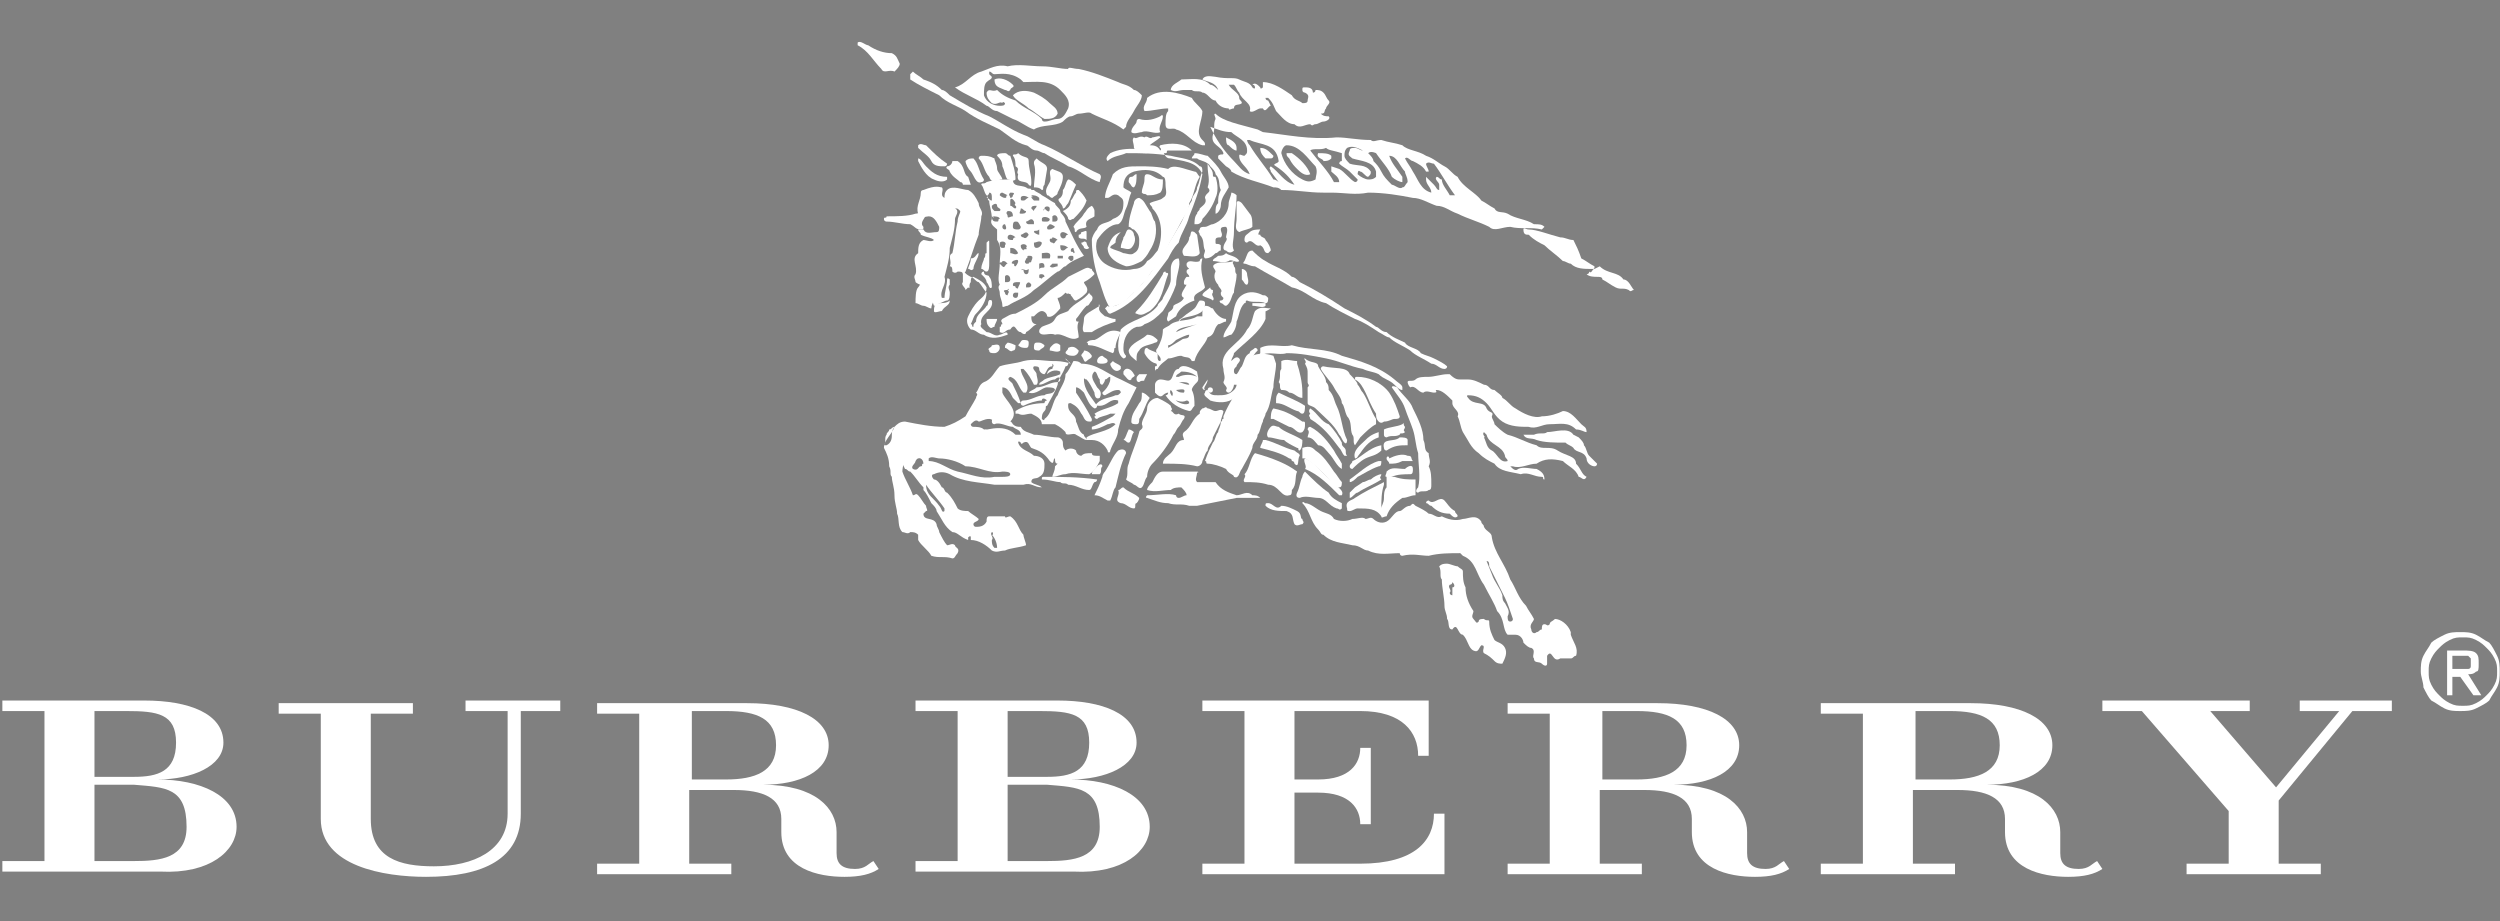 <?xml version="1.0" encoding="utf-8"?>
<!-- Generator: Adobe Illustrator 26.0.1, SVG Export Plug-In . SVG Version: 6.00 Build 0)  -->
<svg version="1.1" id="Layer_1" xmlns="http://www.w3.org/2000/svg" xmlns:xlink="http://www.w3.org/1999/xlink" x="0px" y="0px"
	 viewBox="0 0 95 35" style="enable-background:new 0 0 95 35;" xml:space="preserve">
<rect x="0" y="0" width="95" height="35" fill="#808080" stroke="none"/>
<style type="text/css">
	.st0{fill:#104076;}
	.st1{fill:#FFFFFF;}
</style>
<path class="st0" d="M-39.1,613.7"/>
<g transform="translate(-173.91 -165.98)">
	<g>
		<path class="st1" d="M180.6,194.2c0,1.1-0.7,1.3-1.6,1.3h-1.5V193h1.2C179.9,193,180.6,193.1,180.6,194.2L180.6,194.2z
			 M182.9,197.4c0-1.2-1.4-1.8-3-1.8c1.3,0,2.5-0.5,2.5-1.4c0-1.1-1.3-1.6-3-1.6h-5.4v0.4h1.6v5.7h-1.6v0.4h6
			C181.9,199.2,182.9,198.3,182.9,197.4L182.9,197.4z M181,197.4c0,1.2-1,1.3-2,1.3h-1.5v-2.9h1.5C180.2,195.9,181,195.9,181,197.4"
			/>
		<path class="st1" d="M193.7,193v3.9c0,1.7-1.4,2.4-3.6,2.4c-1.6,0-4-0.4-4-2.2v-4h-1.6v-0.4h5.1v0.4h-1.6v4c0,1.5,1.1,1.8,2.4,1.8
			c1.5,0,2.8-0.6,2.8-2V193h-1.6v-0.4h3.6v0.4L193.7,193"/>
		<path class="st1" d="M203.4,194.3c0,1-0.8,1.3-1.9,1.3h-1.3V193h1.3C202.7,193,203.4,193.3,203.4,194.3L203.4,194.3z M207.3,199
			l-0.2-0.3c-0.2,0.1-0.3,0.3-0.7,0.3c-0.5,0-0.7-0.2-0.7-0.6v-0.8c0-0.9-0.8-1.8-2.8-1.8c1.4,0,2.5-0.5,2.5-1.5
			c0-1-1.2-1.6-3.1-1.6h-5.7v0.4h1.6v5.7h-1.6v0.4h5.1v-0.4h-1.6V196h1.7c1.1,0,1.8,0.3,1.8,1.1v0.5c0,1.4,1.4,1.7,2.4,1.7
			C206.6,199.3,207,199.2,207.3,199"/>
		<path class="st1" d="M215.3,194.2c0,1.1-0.7,1.3-1.6,1.3h-1.5V193h1.2C214.6,193,215.3,193.1,215.3,194.2L215.3,194.2z
			 M217.6,197.4c0-1.2-1.4-1.8-3-1.8c1.3,0,2.5-0.5,2.5-1.4c0-1.1-1.3-1.6-3-1.6h-5.4v0.4h1.6v5.7h-1.6v0.4h6
			C216.6,199.2,217.6,198.3,217.6,197.4L217.6,197.4z M215.7,197.4c0,1.2-1,1.3-2,1.3h-1.5v-2.9h1.5
			C214.9,195.9,215.7,195.9,215.7,197.4"/>
		<path class="st1" d="M219.6,199.2v-0.4h1.6V193h-1.6v-0.4h8.6v2.1h-0.4c0-0.9-0.6-1.7-2.2-1.7h-2.5v2.6h0.9c1.2,0,1.6-0.6,1.6-1.2
			h0.4v2.9h-0.4c0-0.6-0.4-1.2-1.6-1.2h-0.9v2.7h2.5c2.1,0,2.8-0.9,2.8-1.9h0.4v2.3L219.6,199.2"/>
		<path class="st1" d="M238,194.3c0,1-0.8,1.3-1.9,1.3h-1.3V193h1.3C237.3,193,238,193.3,238,194.3L238,194.3z M241.9,199l-0.2-0.3
			c-0.2,0.1-0.3,0.3-0.7,0.3c-0.5,0-0.7-0.2-0.7-0.6v-0.8c0-0.9-0.8-1.8-2.8-1.8c1.4,0,2.5-0.5,2.5-1.5c0-1-1.2-1.6-3.1-1.6h-5.7
			v0.4h1.6v5.7h-1.6v0.4h5.1v-0.4h-1.6V196h1.7c1.1,0,1.8,0.3,1.8,1.1v0.5c0,1.4,1.4,1.7,2.4,1.7C241.2,199.3,241.6,199.2,241.9,199
			"/>
		<path class="st1" d="M249.9,194.3c0,1-0.8,1.3-1.9,1.3h-1.3V193h1.3C249.2,193,249.9,193.3,249.9,194.3L249.9,194.3z M253.8,199
			l-0.2-0.3c-0.2,0.1-0.3,0.3-0.7,0.3c-0.5,0-0.7-0.2-0.7-0.6v-0.8c0-0.9-0.8-1.8-2.8-1.8c1.4,0,2.5-0.5,2.5-1.5
			c0-1-1.2-1.6-3.1-1.6h-5.7v0.4h1.6v5.7h-1.6v0.4h5.1v-0.4h-1.6V196h1.7c1.1,0,1.8,0.3,1.8,1.1v0.5c0,1.4,1.4,1.7,2.4,1.7
			C253.1,199.3,253.5,199.2,253.8,199"/>
		<path class="st1" d="M263.3,193l-2.8,3.4v2.4h1.6v0.4H257v-0.4h1.6v-2l-3.3-3.8h-1.5v-0.4h5.6v0.4h-1.5l2.5,2.9l2.4-2.9h-1.5v-0.4
			h3.5v0.4H263.3"/>
	</g>
	<path class="st1" d="M266.2,191.5c0,0.2,0,0.3,0.1,0.5c0.1,0.2,0.2,0.3,0.3,0.4c0.1,0.1,0.2,0.2,0.4,0.3c0.2,0.1,0.3,0.1,0.5,0.1
		s0.3,0,0.5-0.1c0.2-0.1,0.3-0.2,0.4-0.3c0.1-0.1,0.2-0.2,0.3-0.4c0.1-0.2,0.1-0.3,0.1-0.5c0-0.2,0-0.3-0.1-0.5
		c-0.1-0.2-0.2-0.3-0.3-0.4c-0.1-0.1-0.2-0.2-0.4-0.3c-0.2-0.1-0.3-0.1-0.5-0.1c-0.2,0-0.3,0-0.5,0.1c-0.2,0.1-0.3,0.2-0.4,0.3
		c-0.1,0.1-0.2,0.2-0.3,0.4C266.2,191.2,266.2,191.3,266.2,191.5L266.2,191.5z M265.9,191.5c0-0.2,0-0.4,0.1-0.6
		c0.1-0.2,0.2-0.3,0.3-0.5c0.1-0.1,0.3-0.2,0.5-0.3c0.2-0.1,0.4-0.1,0.6-0.1c0.2,0,0.4,0,0.6,0.1c0.2,0.1,0.3,0.2,0.5,0.3
		c0.1,0.1,0.2,0.3,0.3,0.5c0.1,0.2,0.1,0.4,0.1,0.6c0,0.2,0,0.4-0.1,0.6c-0.1,0.2-0.2,0.3-0.3,0.5c-0.1,0.1-0.3,0.2-0.5,0.3
		c-0.2,0.1-0.4,0.1-0.6,0.1c-0.2,0-0.4,0-0.6-0.1c-0.2-0.1-0.3-0.2-0.5-0.3c-0.1-0.1-0.2-0.3-0.3-0.5
		C266,191.9,265.9,191.7,265.9,191.5L265.9,191.5z M267.1,191.4h0.3c0.1,0,0.1,0,0.2,0c0.1,0,0.1,0,0.1,0c0,0,0.1,0,0.1-0.1
		c0,0,0-0.1,0-0.2c0-0.1,0-0.1,0-0.1c0,0-0.1-0.1-0.1-0.1c0,0-0.1,0-0.1,0c0,0-0.1,0-0.1,0h-0.4V191.4z M266.9,190.7h0.6
		c0.2,0,0.4,0,0.5,0.1c0.1,0.1,0.1,0.2,0.1,0.4c0,0.2,0,0.3-0.1,0.3c-0.1,0.1-0.2,0.1-0.3,0.1l0.5,0.8h-0.3l-0.5-0.7h-0.3v0.7h-0.2
		L266.9,190.7z"/>
	<g>
		<path class="st1" d="M221,169c0.2,0.1,0.4,0.1,0.5,0.3c0,0,0.1,0.1,0.1,0c0,0,0-0.1-0.1-0.1c0.1-0.1,0.2,0,0.3,0.1
			c0,0.1,0.1,0,0.1,0c0,0,0,0,0-0.1c0,0,0,0,0-0.1c0.4,0,0.8,0.3,1.1,0.5c0.1,0.2,0.3,0.2,0.4,0.3c0.1,0,0.2,0,0.2-0.1
			c0-0.1,0.1-0.2-0.1-0.3c0,0-0.1,0-0.1-0.1c0-0.1,0-0.1,0.1-0.1c0.1,0,0.3,0,0.3,0.2c0.1,0,0.1-0.1,0.1-0.1c0.1,0,0.2,0,0.3,0.1
			c0.1,0.1,0.1,0.2,0.2,0.3c0.1,0.1-0.1,0.2-0.1,0.3c-0.1,0.1,0,0.2-0.2,0.2c0.1,0.1,0.2,0.1,0.3,0.1c0.1,0.1-0.1,0.2-0.2,0.2
			c-0.1,0-0.2,0.1-0.3,0.1c-0.1,0-0.1,0.1-0.2,0c-0.2,0-0.4,0.2-0.6,0c-0.3,0-0.5-0.3-0.7-0.5c-0.1-0.2-0.1-0.3-0.3-0.5
			c0,0-0.1,0-0.1,0c0,0.1,0.1,0.1,0.1,0.1l0.1,0.2c-0.1,0-0.2,0.3-0.3,0.1c0,0-0.1,0-0.1,0c-0.1,0-0.3,0.2-0.4,0.1
			c0.1-0.3-0.3-0.4-0.4-0.7c-0.1-0.1-0.1-0.2-0.2-0.3c-0.1,0-0.1,0-0.2,0c0.1,0.2,0.4,0.3,0.4,0.5c0,0.1,0.1,0.1,0.1,0.2
			c-0.1,0.1-0.3,0-0.3,0.2c-0.1,0-0.2,0.1-0.2,0c-0.2,0-0.4-0.1-0.5-0.3c-0.2,0-0.3-0.3-0.5-0.3c-0.1-0.1-0.3,0-0.4-0.1
			c-0.1,0-0.2,0-0.3,0c-0.2,0-0.3,0.1-0.5,0c0-0.2,0.3-0.3,0.4-0.4c0.4,0,0.8-0.1,1.1,0.2c0.1,0,0.2,0.1,0.3,0.2l0,0
			c-0.1-0.3-0.4-0.3-0.6-0.4c0.1-0.2,0.4-0.1,0.5-0.1C220.6,169,220.8,168.9,221,169"/>
		<path class="st1" d="M207.8,168c0.2,0.1,0.2,0.2,0.3,0.4c0,0.1-0.1,0.2-0.2,0.3c-0.2-0.1-0.4,0.1-0.5-0.1
			c-0.3-0.3-0.5-0.7-0.9-0.9c0,0,0-0.1,0-0.1c0.1-0.1,0.3,0.1,0.4,0.1C207.2,167.9,207.5,168,207.8,168"/>
		<path class="st1" d="M219.6,170.2c0,0.4-0.3,0.8,0,1.1c0.1,0.1,0.1,0.1,0.1,0.2c0,0-0.1,0-0.1,0c-0.4-0.1-0.6-0.5-1-0.6
			c-0.1-0.1-0.4,0.1-0.4-0.2c0-0.2,0-0.4,0.1-0.5c0,0,0-0.1,0-0.1c-0.3,0-0.6,0.1-0.9,0.1c-0.1-0.2,0.1-0.3,0.1-0.5
			c0.5-0.4,1.2-0.2,1.7,0C219.3,169.9,219.5,170,219.6,170.2"/>
		<path class="st1" d="M209,169c0.3,0.1,0.5,0.2,0.7,0.4c0.1,0,0.2,0.1,0.3,0.2c0.5,0.3,1,0.6,1.5,0.8c0.4,0.2,0.8,0.5,1.3,0.7
			c0.3,0.1,0.5,0.3,0.8,0.4c0.7,0.3,1.4,0.8,2.1,1.1c0.1,0.1,0,0.2,0,0.3c-0.4-0.1-0.8-0.5-1.2-0.6c-0.3-0.2-0.6-0.3-0.9-0.5
			c-0.1,0-0.2-0.1-0.3-0.1c-0.2,0-0.3-0.2-0.4-0.2c-0.4-0.1-0.7-0.4-1-0.6c-0.4-0.2-0.9-0.4-1.3-0.7c-0.3-0.2-0.7-0.3-1-0.6
			c-0.4-0.2-0.8-0.4-1.1-0.6c0,0,0-0.1,0-0.2c0,0,0.1-0.1,0.1-0.1C208.7,168.8,208.9,168.9,209,169"/>
		<path class="st1" d="M213.2,169.5c-0.3-0.1-0.6-0.1-0.8,0.1c0.1,0.2,0.4,0.3,0.6,0.5c0.2,0.1,0.4,0.3,0.6,0.4c0.2,0,0.4,0,0.5-0.2
			c0-0.2-0.2-0.3-0.3-0.4C213.6,169.7,213.4,169.6,213.2,169.5L213.2,169.5z M211.7,169C211.7,169,211.7,169,211.7,169
			c0,0.3,0.2,0.3,0.4,0.4c0.1,0,0.1,0.1,0.2,0c0-0.1,0.2-0.1,0.1-0.2C212.2,169,211.9,168.9,211.7,169L211.7,169z M211.7,168.8
			c-0.1,0-0.1-0.1-0.2-0.1l0,0.1c0,0,0,0,0.1,0.1c0,0.1-0.1,0.1-0.2,0.2c-0.1,0.1-0.1,0.3-0.1,0.5c0.1,0.3,0.4,0.4,0.6,0.4
			c0.1,0,0.2,0,0.2-0.1c0,0-0.1-0.1-0.1,0c-0.1-0.1-0.2,0.1-0.4,0c-0.1-0.1-0.2-0.2-0.2-0.4c0.1-0.2,0.2,0,0.4-0.1
			c0.2,0.2,0.4,0.3,0.7,0.4c0.3,0.3,0.7,0.4,1,0.7c0,0,0,0.1,0.1,0.1c0.2,0,0.3-0.1,0.5-0.1c0.2,0,0.3-0.2,0.4-0.4
			c0.1-0.3-0.1-0.5-0.3-0.7c-0.4-0.4-0.9-0.3-1.4-0.3c0,0-0.1-0.1-0.1-0.1C212.3,168.7,211.9,168.8,211.7,168.8L211.7,168.8z
			 M214.9,168.6c0.5,0.1,1,0.3,1.5,0.5c0.2,0.1,0.4,0.1,0.6,0.3c0.1,0,0.2,0.1,0.3,0.2c0,0.2-0.2,0.4-0.3,0.6
			c-0.1,0.2-0.3,0.4-0.3,0.6l-0.1,0.1c-0.4-0.3-0.8-0.4-1.2-0.6c-0.1-0.1-0.3,0-0.5,0c-0.1,0-0.2,0.1-0.3,0.1l0,0
			c-0.1,0-0.2,0.1-0.3,0.2c-0.3,0.2-0.8,0.1-1.1,0.3c-0.3-0.1-0.5-0.3-0.8-0.4c-0.2-0.1-0.4-0.2-0.6-0.3c-0.2,0-0.3-0.2-0.4-0.2
			c-0.4-0.3-0.8-0.4-1.2-0.7l0,0c0.4-0.1,0.6-0.5,1-0.6c0.3-0.1,0.6-0.3,1-0.2c0.4-0.1,0.9,0,1.3,0c0.4,0,0.7,0.1,1,0.1
			C214.5,168.5,214.7,168.6,214.9,168.6"/>
		<path class="st1" d="M218.1,170.4c0,0.2-0.2,0.4-0.1,0.6c-0.2,0.1-0.5-0.1-0.7,0c-0.1,0-0.3,0.1-0.4,0c0-0.2,0.2-0.3,0.2-0.4
			c0,0,0-0.1,0.1-0.1c0.3,0.1,0.6,0,0.8-0.1C218.1,170.3,218.1,170.4,218.1,170.4"/>
		<path class="st1" d="M218,171.2c-0.1,0.1-0.3,0.2-0.4,0.3c0.1,0,0.3,0,0.4,0.2c-0.1,0.1-0.3,0-0.5,0.1c-0.2,0-0.4,0-0.5-0.2
			c0-0.2-0.1-0.3,0-0.4c0.1,0.1,0.2-0.1,0.4,0c0.1-0.1,0.2,0.1,0.3,0C217.8,171.2,218,171.1,218,171.2"/>
		<path class="st1" d="M223,171.8c0,0-0.1,0-0.2,0c0,0.1,0,0.1,0.1,0.2c0.1,0.2,0.2,0.3,0.3,0.4c0.1,0.1,0.3,0.3,0.5,0.2
			C223.6,172.3,223.3,172,223,171.8L223,171.8z M221.8,171.6C221.7,171.6,221.7,171.6,221.8,171.6c0,0.2,0.1,0.3,0.2,0.4
			c0.1,0,0.2,0,0.2,0c0.1,0,0.1-0.1,0.1-0.1C222.1,171.7,222,171.6,221.8,171.6L221.8,171.6z M224,171.8c-0.1,0.2,0.2,0.2,0.2,0.3
			c0.1,0,0.2,0,0.3-0.1c0,0,0-0.1,0-0.1C224.4,171.8,224.2,171.8,224,171.8L224,171.8z M222.8,171.5c-0.1,0-0.2,0.2-0.2,0.3
			c0.1,0.4,0.4,0.8,0.8,1c0.2,0.1,0.3,0.1,0.5,0c0-0.1,0.1-0.3,0-0.5C223.6,172,223.3,171.5,222.8,171.5L222.8,171.5z M227.3,172
			c0.1,0.2,0.2,0.3,0.3,0.5c0.2,0.3,0.3,0.7,0.7,0.8c0-0.2-0.2-0.3-0.2-0.5c0,0,0-0.1,0-0.1c0.1,0.1,0.2,0.2,0.3,0.3
			c0.1,0.1,0.1,0.2,0.2,0.2c0-0.1,0-0.1,0-0.2c0-0.1-0.2-0.2-0.1-0.3c0.1,0,0.1,0.1,0.2,0.1c0,0.2,0.2,0.4,0.3,0.6
			c0.1,0,0.2,0,0.2,0c-0.3-0.4-0.5-0.8-0.8-1.2c-0.1,0-0.2-0.1-0.3,0c0,0.1,0.1,0.2,0.1,0.3c0,0-0.1,0-0.1,0
			c-0.1-0.2-0.3-0.3-0.5-0.4C227.5,172.1,227.4,171.9,227.3,172L227.3,172z M224.3,171.6c-0.2,0.1-0.5,0-0.6,0.1
			c0.3,0.4,0.7,0.8,0.9,1.2l0.1,0c0,0,0.1,0,0.1,0c0-0.2-0.2-0.3-0.3-0.4c0-0.1,0-0.1,0-0.2l0.3,0.1c0.2,0.1,0.4,0.4,0.6,0.5
			c0,0,0.1,0,0.1-0.1c-0.1-0.1-0.2-0.2-0.3-0.3c-0.1-0.1-0.3-0.2-0.4-0.3c0,0,0-0.1,0.1-0.1c0-0.1,0-0.2,0-0.3
			C224.6,171.7,224.4,171.7,224.3,171.6L224.3,171.6z M220.5,171.2C220.4,171.2,220.4,171.2,220.5,171.2c0,0.1,0,0.3,0.1,0.3
			c0.1,0.1,0.2,0.2,0.3,0.2c0,0,0,0,0-0.1C220.9,171.4,220.7,171.3,220.5,171.2L220.5,171.2z M221.4,171.3L221.4,171.3L221.4,171.3
			L221.4,171.3l-0.1,0c0,0,0,0.1,0.1,0.2c0.3,0.5,0.6,0.8,0.9,1.3c0.1,0,0.2,0.1,0.2,0.1l-0.3-0.4c0-0.1-0.1-0.1,0-0.2
			c0.3,0.2,0.5,0.6,0.9,0.7c-0.2-0.3-0.4-0.5-0.7-0.7c-0.2-0.1,0.1-0.1,0.1-0.2C222.4,171.4,221.8,171.5,221.4,171.3L221.4,171.3z
			 M225.9,171.8c0.1,0.1,0.2,0.2,0.2,0.3c0.1,0.1,0.2,0.2,0.3,0.4c0.1,0.2,0.2,0.3,0.4,0.5c0.1,0,0.3,0.2,0.4,0.1
			c0.1,0,0.1-0.1,0.2-0.2c0-0.2-0.1-0.3-0.1-0.4c-0.2-0.2-0.3-0.6-0.6-0.6c0.1,0.3,0.3,0.5,0.5,0.8c0,0.1,0,0.1,0,0.2
			c-0.1,0-0.3-0.1-0.4-0.2c-0.1-0.3-0.4-0.6-0.6-0.9C226.2,171.8,226,171.7,225.9,171.8L225.9,171.8z M225.7,171.7
			c-0.2-0.1-0.4-0.2-0.6-0.1c-0.1,0.1-0.1,0.2-0.1,0.3c0,0.1,0.1,0.2,0.2,0.3c0.3,0.1,0.6,0,0.8,0.3c0,0.1,0,0.1-0.1,0.2
			c-0.1,0-0.2-0.2-0.3-0.2c-0.1-0.1-0.1,0.1-0.1,0.1c0.1,0.1,0.3,0.2,0.4,0.2c0.1,0,0.2,0,0.3-0.1c0-0.1,0-0.2,0-0.2
			c-0.1-0.4-0.6-0.4-0.9-0.5c-0.1-0.1-0.2-0.1-0.1-0.3c0-0.1,0.1-0.1,0.2-0.1c0.1,0,0.2,0.1,0.3,0.1
			C225.7,171.9,225.7,171.9,225.7,171.7L225.7,171.7z M219.9,170.8L219.9,170.8l0.1,0.2c0.2,0.4,0.5,0.8,0.8,1.1
			c0.2,0.2,0.3,0.4,0.6,0.5c-0.1-0.3-0.4-0.4-0.4-0.7c0-0.1,0.1,0,0.2,0c0.1-0.1,0.1-0.1,0.1-0.2c0-0.4-0.4-0.5-0.6-0.7
			C220.4,171,220.2,170.9,219.9,170.8L219.9,170.8z M221.7,170.9l0.2,0.1c0.9,0.1,1.8,0.3,2.8,0.2c0.4,0,0.8,0.1,1.3,0.1
			c0.1,0.1,0.2,0,0.4,0c0.3,0.1,0.5,0.1,0.8,0.2c0.2,0.2,0.6,0.2,0.9,0.4c0.3,0.1,0.5,0.3,0.7,0.4c0.2,0.1,0.3,0.3,0.5,0.4
			c0.2,0.4,0.7,0.6,0.9,0.9c0.2,0.1,0.3,0.2,0.5,0.3c0.1,0.2,0.3,0.1,0.5,0.2c0.3,0.2,0.7,0.2,1,0.4c0.2,0,0.3,0,0.4,0.1
			c0,0,0,0-0.1,0.1c-0.4-0.1-0.8,0-1.2-0.1c-0.3,0-0.6,0.2-0.8,0c-0.4-0.2-0.8-0.3-1.2-0.5c-0.3-0.1-0.5-0.3-0.8-0.3
			c-0.3-0.1-0.6-0.3-0.9-0.3c-0.5-0.1-1.1-0.2-1.7-0.2c-0.5,0.1-0.9,0-1.4,0c-0.1,0-0.2,0-0.3,0c-0.6,0-1-0.1-1.6-0.1
			c-0.1-0.1-0.2-0.1-0.3-0.1c-0.5-0.2-1.1-0.3-1.6-0.6c0-0.1-0.2-0.2-0.2-0.2l0,0c-0.1-0.1-0.2-0.2-0.3-0.3c0,0,0-0.1,0-0.1
			c0.1-0.1,0.2,0,0.2-0.1c-0.1-0.3-0.5-0.3-0.4-0.7c0.1-0.2,0-0.4,0.1-0.6c0-0.1-0.1-0.2,0-0.2C220.4,170.6,221,170.7,221.7,170.9"
			/>
		<path class="st1" d="M219.2,171.7c0,0-0.1,0-0.2,0c-0.2,0-0.4,0-0.7,0c-0.1,0,0,0.1-0.1,0.1c-0.1,0-0.1,0-0.2-0.1
			c0.1-0.1-0.1-0.1,0-0.2C218.4,171.4,218.9,171.4,219.2,171.7L219.2,171.7"/>
		<path class="st1" d="M219.8,171.9C219.8,171.9,219.9,172,219.8,171.9c0.2,0.2,0.4,0.4,0.5,0.6c0.1,0.2,0.3,0.4,0.3,0.6
			c-0.1,0.2-0.3,0.4-0.3,0.7c0,0.1-0.1,0.3-0.2,0.3c0-0.2,0-0.3,0.1-0.4c0-0.2,0-0.3,0.1-0.5c-0.1-0.2,0-0.4-0.2-0.6
			c0-0.1-0.1-0.2-0.2-0.3c-0.1-0.2-0.4-0.2-0.5-0.3c-0.1,0-0.1,0-0.2,0c0-0.1,0.1-0.1,0.1-0.2C219.5,171.8,219.7,171.9,219.8,171.9"
			/>
		<path class="st1" d="M218.4,172c0.4,0.1,1,0.1,1.2,0.6c-0.1,0.6-0.3,1.1-0.5,1.6c-0.1,0.4-0.3,0.6-0.4,1c-0.2,0.2-0.3,0.4-0.4,0.6
			c-0.6,0.8-1.2,1.7-2.2,2.1c-0.1,0-0.1-0.1-0.2-0.2c0,0,0,0,0.1-0.1c0.1,0.1,0.2,0,0.3,0c0.6-0.3,1.1-0.9,1.5-1.5
			c0.3-0.5,0.6-1,0.9-1.5c0.2-0.3,0.3-0.7,0.5-1c0-0.2,0.2-0.3,0.2-0.5c0.1-0.2,0.1-0.4,0.2-0.6c0-0.1,0-0.2-0.1-0.2
			c-0.3-0.3-0.7-0.3-1.1-0.4c-0.6-0.1-1.2-0.1-1.7-0.1c-0.2,0.1-0.5,0.1-0.7,0.3c-0.1-0.1,0-0.2,0.1-0.3c0.6-0.3,1.4-0.1,2-0.1
			C218.2,172,218.3,172,218.4,172"/>
		<path class="st1" d="M220,172.6c0,0.1,0,0.1,0.1,0.1c0.1,0.3,0.1,0.6,0,0.8c-0.1,0.3-0.3,0.6-0.5,0.8c0,0.1-0.1,0.2-0.2,0.2
			l-0.1,0c0-0.1,0-0.3,0.1-0.4c0-0.1,0.1-0.1,0.1-0.2c0.1-0.1,0.3-0.2,0.2-0.4c0-0.2,0.3-0.2,0.1-0.4c0.1-0.3,0-0.5,0-0.8
			c0-0.1,0-0.2-0.1-0.3C219.8,172.3,220,172.4,220,172.6"/>
		<path class="st1" d="M212.3,171.9L212.3,171.9c0.1,0.3,0.2,0.6,0.2,0.9c-0.1,0.1-0.2,0-0.3,0c-0.1-0.1-0.1-0.3-0.2-0.5
			c0-0.2-0.1-0.3-0.2-0.4c0-0.1,0.2-0.1,0.3-0.1C212.2,171.8,212.2,171.9,212.3,171.9"/>
		<path class="st1" d="M213,172.1c0,0.3,0.1,0.5,0.1,0.8c0,0.1,0,0.2-0.1,0.1c-0.1-0.2-0.5,0-0.4-0.4c-0.1-0.1,0.1-0.2-0.1-0.3
			c0-0.1,0-0.3-0.1-0.4c0-0.1,0.1,0,0.2-0.1C212.8,172,213,171.9,213,172.1"/>
		<path class="st1" d="M209.9,172.2c0,0,0,0.1-0.1,0.1c-0.2,0-0.4,0-0.5-0.2c-0.1-0.2-0.3-0.3-0.5-0.5c0,0,0-0.1,0-0.1
			c0.1-0.1,0.2,0,0.3,0C209.4,171.8,209.6,172,209.9,172.2"/>
		<path class="st1" d="M211.7,172c0,0.1,0.1,0.2,0.1,0.4c0,0.1,0.2,0.3,0.2,0.4c-0.2,0-0.4,0.2-0.5-0.1c-0.2-0.2-0.2-0.5-0.4-0.7
			c0-0.1,0.1-0.1,0.1-0.1C211.4,171.9,211.5,171.9,211.7,172C211.6,172,211.6,172,211.7,172"/>
		<path class="st1" d="M213.7,172.4l-0.1,0.6c-0.1,0.1,0,0.2-0.1,0.2c-0.1-0.1-0.2-0.1-0.3-0.1c0-0.3,0.1-0.6,0-0.9
			c0-0.1,0-0.1,0.1-0.2C213.5,172.2,213.7,172.2,213.7,172.4"/>
		<path class="st1" d="M210.9,172c0.2,0.2,0.2,0.5,0.4,0.8c0,0.1-0.1,0.1-0.1,0.1c-0.2,0.1-0.3-0.3-0.4-0.4
			c-0.1-0.1-0.2-0.3-0.2-0.4C210.7,172,210.8,172,210.9,172"/>
		<path class="st1" d="M214.3,172.7c0,0.2-0.1,0.4-0.2,0.6c0,0,0,0,0,0c0,0.1-0.1,0.1-0.2,0.2c-0.1,0-0.1-0.1-0.2-0.1
			c-0.1-0.2,0-0.3,0.1-0.5c0.1-0.2-0.1-0.4,0.1-0.5C214.1,172.5,214.3,172.5,214.3,172.7"/>
		<path class="st1" d="M209.1,172.3c0.2,0.2,0.4,0.4,0.8,0.4c0,0,0,0.1,0,0.1c-0.1,0.1-0.3,0.1-0.5,0c-0.3-0.1-0.5-0.5-0.6-0.7
			c0,0,0-0.1,0-0.1C208.9,172,209,172.2,209.1,172.3"/>
		<path class="st1" d="M210.7,172.7l0.1,0.3c-0.1,0-0.2,0-0.3,0c0,0,0-0.1-0.1-0.1l0,0c-0.1-0.1-0.3-0.2-0.4-0.4
			c0-0.1-0.2-0.1-0.1-0.2c0.1,0,0.2-0.1,0.2-0.2c0.1,0,0.2,0,0.2,0C210.6,172.3,210.5,172.6,210.7,172.7"/>
		<path class="st1" d="M220.9,173.4c0,0.4-0.1,0.9-0.1,1.4c0,0.3-0.1,0.5,0,0.7c-0.1,0.1-0.2,0.1-0.3,0c-0.1,0-0.1-0.1-0.1-0.1
			c0-0.2,0.2-0.3,0.1-0.4c0-0.1,0.1-0.3,0-0.4c-0.1,0-0.2,0-0.2,0.1c0,0.1,0.1,0.2,0,0.3c-0.1,0-0.2,0-0.2,0.1c0,0.1,0,0.1,0,0.1
			c0,0.1,0.1,0,0.2,0.1c0,0.1,0,0.1,0,0.2c-0.1,0-0.1,0.1-0.2,0.1c-0.1,0.1-0.2,0.2-0.4,0.2c-0.1-0.1,0-0.2,0-0.3
			c-0.1-0.2,0-0.4-0.2-0.6c0-0.1-0.1-0.1,0-0.2c0-0.1,0.1-0.1,0.2-0.1c0.1,0,0.2-0.1,0.3-0.1c0.3-0.1,0.6-0.4,0.6-0.8
			c0-0.1,0.1-0.3,0.1-0.4C220.7,173.3,220.8,173.3,220.9,173.4"/>
		<path class="st1" d="M214.8,173c-0.1,0.2-0.2,0.5-0.3,0.7c-0.1,0.1-0.1,0.2-0.2,0.2c0-0.2-0.3-0.3-0.1-0.4
			c0.1-0.1,0.1-0.2,0.1-0.3c0.1-0.1,0.1-0.3,0.2-0.4C214.6,172.8,214.7,172.9,214.8,173"/>
		<path class="st1" d="M233.2,175c0.2,0,0.3,0.1,0.5,0.1c0.1,0.2,0.2,0.4,0.3,0.7c0.2,0.1,0.3,0.2,0.5,0.3c0,0.1,0,0.1-0.1,0.1
			c-0.3,0-0.6,0-0.8-0.2c-0.1,0-0.2-0.1-0.3-0.1c-0.2-0.2-0.5-0.4-0.7-0.6c-0.2-0.1-0.4-0.2-0.6-0.4c-0.1,0-0.2,0-0.2-0.2
			c0-0.1,0.1,0,0.2,0C232.3,174.7,232.8,174.9,233.2,175"/>
		<path class="st1" d="M221.4,174.1c0.1,0.1,0.1,0.3,0.1,0.5c-0.1,0.1-0.3,0.1-0.5,0.2c-0.2-0.1-0.1-0.3-0.1-0.5l0-0.6
			c0-0.1,0.1-0.1,0.2,0L221.4,174.1"/>
		<path class="st1" d="M215.2,173.6c-0.1,0.3-0.3,0.5-0.5,0.7c-0.1,0-0.1,0.1-0.2,0c0-0.1-0.1-0.2-0.2-0.3c0.2-0.1,0.3-0.2,0.3-0.4
			c0.1-0.1,0.1-0.2,0.2-0.3c0-0.1,0-0.1,0.1-0.1C215,173.3,215.1,173.4,215.2,173.6"/>
		<path class="st1" d="M209.7,173.1c0.1,0.1-0.1,0.3,0.1,0.4c0-0.1,0-0.2,0.1-0.3c0.2-0.2,0.6,0,0.8,0c0.2,0.1,0.3,0.3,0.4,0.5
			c0,0.2,0.2,0.3,0.1,0.5c0,0.2-0.1,0.5-0.1,0.7c-0.2,0.5-0.3,0.9-0.5,1.4l-0.1,0.1c0-0.1-0.1-0.1-0.2-0.1c-0.1,0.1-0.2,0-0.2,0
			c0-0.1,0-0.2-0.1-0.2c0.1-0.2-0.1-0.4,0.1-0.5c0.1-0.4,0.1-0.8,0.2-1.2c0-0.2,0.1-0.3,0.1-0.4c-0.1-0.1-0.1-0.1-0.2-0.1l0,0
			c0.2,0.1,0,0.3,0,0.4c0,0.4-0.1,0.7-0.2,1.1c0,0.4-0.1,0.7-0.2,1.1c0.1,0.3-0.2,0.5-0.1,0.8c0,0,0.1,0,0.1,0
			c0-0.2,0.1-0.5,0.1-0.7c0-0.1,0.1,0,0.1,0c0,0.1,0,0.1,0,0.2c-0.1,0.1,0,0.2,0,0.3c0,0.1,0,0.3-0.1,0.3c-0.1,0-0.2,0.1-0.3,0.1
			c0,0-0.1,0.1-0.2,0.1c-0.1-0.2,0-0.5-0.3-0.6c-0.1-0.2-0.3-0.2-0.4-0.3c0-0.1-0.1-0.2,0-0.3c0.1-0.3-0.2-0.6,0.1-0.8
			c0-0.2,0-0.4,0.2-0.5c0.1,0,0.3,0.1,0.4,0c-0.1-0.1-0.3-0.1-0.5-0.2c0-0.1-0.1-0.1-0.1-0.2c0.1,0,0.2,0,0.2,0
			c0.1,0.2,0.3,0.1,0.5,0.1c0.1,0,0.1-0.1,0.1-0.2c-0.1-0.2-0.2-0.4-0.4-0.4c-0.1,0-0.3,0.1-0.3-0.1c0,0,0,0-0.1,0
			c-0.1-0.3,0.1-0.5,0.1-0.8c0-0.1,0.1-0.1,0.1-0.1C209.5,173,209.6,173.1,209.7,173.1"/>
		<path class="st1" d="M215.5,174c0,0.1,0,0.1,0,0.2c-0.1,0.1-0.4,0.1-0.3,0.4c-0.1,0.1-0.3,0-0.4,0.2c-0.1,0,0-0.1-0.1-0.2
			c0.1-0.2,0.3-0.3,0.4-0.5c0.1-0.1,0.1-0.2,0.3-0.3C215.4,173.8,215.5,173.9,215.5,174"/>
		<path class="st1" d="M221.8,174.9c0,0.1,0.2,0.1,0.2,0.2c0.1,0.1,0.2,0.3,0.2,0.4c0,0-0.1,0.1-0.1,0.1c-0.2,0-0.1-0.2-0.3-0.3
			c-0.2,0.1-0.3-0.3-0.5-0.1c-0.1,0-0.1-0.1-0.1-0.1c0-0.2,0.1-0.2,0.2-0.3c0.1-0.1,0.3-0.1,0.4-0.1
			C221.7,174.9,221.7,174.9,221.8,174.9"/>
		<path class="st1" d="M235.6,176.6c0.2,0,0.3,0.3,0.4,0.4c-0.1,0-0.1,0.1-0.2,0c-0.2-0.1-0.3,0-0.5-0.1c-0.2-0.1-0.3-0.2-0.5-0.3
			c0-0.1-0.1-0.1-0.2-0.1c-0.1,0-0.3,0-0.4-0.1c0,0,0.1,0,0.1-0.1c0.1,0.1,0.1-0.1,0.2-0.1l0.2-0.1
			C235,176.4,235.4,176.3,235.6,176.6"/>
		<path class="st1" d="M219.4,174.9l0.1,0.7c-0.1,0.2-0.4,0.1-0.6,0.1c-0.2-0.3,0.2-0.4,0.2-0.7c0.1-0.1,0-0.3,0.2-0.2
			C219.3,174.8,219.3,174.8,219.4,174.9"/>
		<path class="st1" d="M216.8,174.7c-0.1,0-0.1,0.2-0.2,0.3c0,0.1-0.1,0.2-0.1,0.4c0.1,0,0.3,0.1,0.4,0c0.1-0.1,0.2-0.3,0.1-0.5
			C217,174.8,216.9,174.7,216.8,174.7L216.8,174.7z M217.2,173.5c-0.1,0-0.2,0.1-0.2,0.2c-0.1,0.3-0.2,0.6-0.2,0.9
			c0.1,0,0.1,0.1,0.2,0.1c0.1,0.1,0.2,0.2,0.2,0.4c0,0.2,0,0.4-0.2,0.5c-0.1,0.1-0.3,0-0.4,0c-0.2-0.1-0.3-0.1-0.5-0.2
			c0-0.1,0.1-0.1,0.2-0.2c0-0.2,0.1-0.3,0.2-0.4l0,0c-0.3,0.1-0.4,0.3-0.5,0.6c0,0.4,0.4,0.6,0.7,0.7c0.2,0,0.4-0.1,0.6-0.2
			c0.1-0.1,0.2-0.2,0.3-0.4c0.2-0.3,0.3-0.7,0.2-1.1c-0.1-0.1-0.1-0.3-0.2-0.4C217.4,173.7,217.4,173.6,217.2,173.5L217.2,173.5z
			 M216.9,172.7c-0.1,0-0.1,0.1-0.1,0.2c0.1,0.1,0.1,0.2,0.2,0.2c0.1-0.1,0.1-0.3,0.1-0.5C217,172.6,217,172.7,216.9,172.7
			L216.9,172.7z M217.5,172.6c-0.1,0-0.1,0.1-0.1,0.2c0,0.2-0.1,0.3-0.1,0.5c0.1,0.1,0.1,0,0.2,0.1c0.2,0,0.3,0,0.5-0.1
			c0.1-0.1,0.1-0.3,0.1-0.5C217.8,172.8,217.7,172.6,217.5,172.6L217.5,172.6z M218.1,172.7c-0.3-0.3-0.7-0.3-1.1-0.2
			c-0.3,0.1-0.4,0.3-0.4,0.6c0.1,0.1,0.2,0.1,0.3,0.2c-0.1,0.2-0.1,0.4-0.2,0.6c-0.1,0.2-0.1,0.5-0.3,0.6c-0.3,0-0.6,0.3-0.8,0.6
			c-0.1,0.3,0,0.7,0.3,0.9c0.3,0.2,0.7,0.3,1.1,0.2c0.2,0,0.4-0.1,0.5-0.3c0.2-0.1,0.3-0.3,0.4-0.4c0.2-0.5,0.2-1.2-0.2-1.6
			c0-0.1-0.1-0.1-0.1-0.2c0.2-0.1,0.4-0.1,0.5-0.2c0.2-0.1,0.1-0.3,0.1-0.5C218.2,172.9,218.2,172.7,218.1,172.7L218.1,172.7z
			 M219.3,172.5c0.1,0,0.1,0.1,0.2,0.2c-0.2,0.3-0.2,0.7-0.4,1c0,0.3-0.2,0.5-0.3,0.7c-0.2,0.4-0.4,0.7-0.6,1.1
			c0,0.2-0.2,0.2-0.2,0.4c-0.1,0.2-0.4,0.4-0.5,0.7c-0.2,0.1-0.3,0.4-0.5,0.5c-0.2,0.2-0.4,0.4-0.7,0.5c-0.1,0-0.1,0.1-0.2,0.1
			c-0.2-0.3-0.3-0.7-0.4-1c-0.2-0.5-0.3-1.1-0.3-1.6c0,0,0,0,0,0c0-0.1,0.1-0.3,0.2-0.4c0.1-0.3,0.4-0.2,0.6-0.4
			c0.3-0.1,0.4-0.3,0.4-0.6c0-0.2-0.1-0.2-0.2-0.3c-0.2-0.1-0.3,0.1-0.4,0.1l-0.1,0c0-0.3,0.2-0.6,0.3-0.9c0.3-0.3,0.6-0.3,1-0.3
			c0.3,0,0.7,0,1.1,0.1C218.5,172.2,218.9,172.4,219.3,172.5"/>
		<path class="st1" d="M209.1,174c0.1,0.2-0.3,0.4-0.1,0.6c0,0.1,0,0.1-0.1,0.1c-0.2,0-0.2-0.1-0.4-0.2c-0.3,0-0.6-0.1-0.9-0.1
			c0,0-0.1,0-0.1-0.1c0-0.1,0.1,0,0.1-0.1c0.4,0,0.8,0,1.1-0.1C208.9,174.1,208.9,173.9,209.1,174"/>
		<path class="st1" d="M222,175.9c0.3,0.2,0.7,0.3,1,0.6c0.1,0,0.2,0.1,0.3,0.2c0.6,0.3,1.1,0.6,1.7,1c0.4,0.2,0.8,0.4,1.2,0.7
			c0.1,0,0.2,0.2,0.4,0.2c0.2,0.2,0.5,0.3,0.7,0.4c0.1,0.2,0.5,0.2,0.6,0.4c0.2,0.1,0.3,0.1,0.5,0.2c0.2,0.1,0.4,0.2,0.5,0.3
			c0,0.1-0.1,0.1-0.1,0.1c-0.2,0-0.3-0.2-0.5-0.2c-0.3-0.2-0.6-0.3-0.8-0.5c-0.3-0.2-0.6-0.3-0.8-0.5c-0.1,0-0.2-0.1-0.4-0.2
			c-0.3-0.2-0.6-0.4-0.9-0.5c-0.4-0.2-0.8-0.4-1.1-0.6c-0.5-0.1-0.8-0.5-1.3-0.6c-0.5-0.3-0.9-0.5-1.4-0.8c-0.2,0-0.3-0.1-0.4-0.1
			c-0.1,0,0-0.1,0-0.1c0.1-0.2,0.1-0.4,0.3-0.4C221.6,175.6,221.8,175.8,222,175.9"/>
		<path class="st1" d="M215.2,175.1c-0.1-0.1-0.2,0-0.3-0.1c0,0,0-0.1,0-0.1c0,0,0.1,0,0.1-0.1l0,0c0.1,0,0.2-0.1,0.2,0L215.2,175.1
			"/>
		<path class="st1" d="M221,175.9L221,175.9c-0.1,0.1-0.3-0.1-0.4,0c-0.2,0.1-0.4,0-0.6,0c0-0.1,0.1-0.1,0.2-0.2
			c0.1,0,0.2,0,0.3-0.1C220.6,175.7,220.9,175.7,221,175.9"/>
		<path class="st1" d="M215.3,175.4C215.3,175.4,215.3,175.5,215.3,175.4c-0.1,0.1-0.2,0-0.2,0c0-0.1-0.1-0.1-0.1-0.2
			c0.1,0,0.1-0.1,0.2,0C215.2,175.2,215.2,175.3,215.3,175.4"/>
		<path class="st1" d="M219.6,175.8c-0.1,0.4,0,0.7,0.1,1.1c-0.1,0.2-0.5,0.2-0.4,0.5c-0.3,0.1-0.6,0.3-0.7,0.6l-0.3,0.2
			c-0.1-0.1,0-0.2,0-0.3c0-0.1,0.2-0.1,0.2-0.3c0.1-0.1,0.3-0.1,0.4-0.3c-0.2-0.1,0-0.3,0.1-0.5c-0.1,0-0.1,0-0.1-0.1
			c0-0.1,0.1-0.2,0.1-0.2c0,0,0.1,0,0.1,0c0-0.1-0.1-0.1-0.1-0.2c0-0.1,0.1-0.1,0.1-0.1c-0.1-0.1-0.1-0.1-0.1-0.2
			c0.1-0.2,0.3,0,0.5-0.1C219.5,175.8,219.6,175.8,219.6,175.8"/>
		<path class="st1" d="M218.7,175.8c0.1,0.3-0.1,0.6-0.1,1c-0.1,0.3-0.3,0.7-0.5,1c-0.2,0.2-0.4,0.4-0.7,0.5
			c-0.1,0.1-0.2,0.1-0.3,0.1c-0.3,0.1-0.5,0.4-0.5,0.8c0,0.1,0,0.2,0.1,0.3c0,0.1-0.1,0.1-0.1,0.1c-0.3-0.2-0.2-0.7-0.1-1.1
			c0.4-0.4,1-0.4,1.4-0.9c0-0.1,0.2-0.2,0.2-0.3c0.1-0.2,0.3-0.5,0.3-0.7c0-0.1,0-0.3,0-0.4C218.4,176,218.5,175.8,218.7,175.8
			L218.7,175.8"/>
		<path class="st1" d="M220.8,176.1c0.1,0.1,0,0.2,0.1,0.3c0,0.3-0.1,0.5-0.1,0.7c-0.1,0.1-0.1,0.4-0.3,0.5c-0.1,0-0.1-0.1-0.2-0.1
			c0,0-0.1-0.1,0-0.1c0,0,0.1,0,0.1-0.1c-0.1-0.1-0.1-0.1-0.1-0.2c0.1-0.1-0.1-0.2-0.1-0.3c-0.1-0.1-0.2-0.3-0.1-0.5
			c0-0.1-0.2-0.2,0-0.3c0.2-0.1,0.4,0,0.7-0.1C220.7,176,220.8,176,220.8,176.1"/>
		<path class="st1" d="M211.5,175.2c0,0.3,0,0.5,0,0.8c0,0.1,0,0.3-0.1,0.3c-0.1,0-0.1-0.1-0.2-0.1c0-0.2,0.1-0.3,0.1-0.4
			c0.1-0.1,0-0.2,0.1-0.2c0-0.1,0-0.3,0-0.4C211.5,175.1,211.5,175.1,211.5,175.2"/>
		<path class="st1" d="M221.3,176.4c0,0.1,0.1,0.3,0,0.4c-0.1,0-0.1-0.1-0.2-0.2c0-0.1,0-0.3,0-0.4
			C221.2,176.2,221.3,176.3,221.3,176.4"/>
		<path class="st1" d="M211.1,175.6C211.1,175.6,211.2,175.6,211.1,175.6c0,0.2-0.2,0.4-0.2,0.6c-0.1,0.1-0.1,0-0.2,0
			c0-0.1,0.1-0.2,0.1-0.4C211,175.8,211,175.6,211.1,175.6L211.1,175.6"/>
		<path class="st1" d="M218.3,176.4c-0.2,0.5-0.2,1-0.7,1.4c-0.2,0.1-0.3,0.2-0.5,0.1c-0.1,0,0-0.1,0-0.1c0.4-0.4,0.7-0.9,1-1.4
			c0,0,0-0.1,0.1-0.1C218.2,176.4,218.3,176.3,218.3,176.4"/>
		<path class="st1" d="M215.4,176.2c0,0.1,0.1,0.1,0.1,0.2c-0.1,0.1-0.2,0.2-0.4,0.3c0,0.1,0.2,0.2,0.1,0.4
			c-0.1,0.1-0.2,0.2-0.4,0.3c-0.1,0-0.1-0.1-0.2-0.2c0-0.1-0.1,0-0.1-0.1c0,0,0,0.1-0.1,0l0,0c-0.1,0.1-0.2,0.2-0.3,0.2
			c0,0.1,0.1,0.2,0.1,0.4c0,0,0,0,0,0c-0.1,0.1-0.3,0.4-0.5,0.3c0-0.1-0.1-0.2-0.2-0.2c-0.1,0-0.2,0.1-0.3,0.2l-0.1,0
			c0,0.1,0,0.3,0.2,0.3c-0.2,0.1-0.2,0.2-0.4,0.3c0,0.1-0.1,0.1-0.2,0c-0.2,0-0.2-0.4-0.4-0.1c-0.2,0-0.2,0.2-0.4,0.1
			c0-0.1,0-0.1,0-0.2c0.1,0,0-0.1,0.1-0.1c0-0.1-0.1-0.1,0-0.2c0.2-0.1,0.3-0.2,0.5-0.2c0.4-0.2,0.8-0.4,1.1-0.7
			c0.3-0.3,0.6-0.4,0.9-0.7c0.2-0.1,0.4-0.2,0.6-0.3C215.3,176.1,215.3,176.2,215.4,176.2"/>
		<path class="st1" d="M221.9,177.2c0.1,0,0.1,0,0.2,0.1c0,0.1,0,0.2-0.1,0.2c-0.2-0.1-0.5,0-0.7-0.1c-0.1,0,0,0.1-0.1,0.1
			c-0.2,0.2-0.2,0.5-0.3,0.7c0,0.2-0.1,0.4-0.2,0.5c-0.1,0-0.2,0.1-0.3,0.1c0-0.2,0.2-0.4,0.3-0.6c0.1-0.4,0.1-0.8,0.4-1
			C221.4,177,221.7,177.1,221.9,177.2"/>
		<path class="st1" d="M220,177c0,0,0,0.1,0,0.1c-0.1,0.1,0.1,0.2,0,0.3c-0.1-0.1-0.3-0.1-0.4-0.2c0-0.1,0.2-0.2,0.3-0.3
			C219.9,177,220,177,220,177"/>
		<path class="st1" d="M222,177.5c0,0,0,0.1,0,0.1c-0.1,0.1-0.3,0-0.5,0c0,0,0-0.1,0-0.1C221.6,177.5,221.8,177.5,222,177.5"/>
		<path class="st1" d="M211.5,176.5c0.1,0.1,0.1,0.3,0.1,0.4c-0.1,0.1-0.1-0.1-0.2-0.2c0-0.1-0.1-0.2-0.1-0.2c0,0-0.1-0.1-0.1-0.1
			c0,0,0-0.1,0.1-0.1C211.3,176.5,211.5,176.4,211.5,176.5"/>
		<path class="st1" d="M219.7,177.5c0,0.1,0,0.2-0.1,0.3c-0.2,0.2-0.6,0.2-0.8,0.3c0,0-0.1,0.1-0.1,0.1c0-0.1,0.1-0.1,0.2-0.2
			c0.1-0.1,0.3-0.2,0.4-0.3c0.1-0.1,0.1-0.2,0.2-0.3C219.6,177.4,219.7,177.4,219.7,177.5"/>
		<path class="st1" d="M210.8,176.5c0.1,0,0.2,0.2,0.3,0.2c0.1,0.1,0.2,0.3,0.3,0.4c0,0.3-0.2,0.6-0.4,0.8c-0.1,0.1-0.1,0.2-0.2,0.4
			c0.1,0,0,0.1,0.1,0.1c0-0.1,0-0.1,0.1-0.2c0-0.3,0.3-0.4,0.4-0.6c0.1,0,0-0.3,0.2-0.2c0.1,0.4-0.5,0.5-0.4,0.9
			c-0.1,0.1,0.1,0.2,0.2,0.3c0.2,0,0.3,0.2,0.5,0.1c0.1,0,0.3-0.2,0.3,0c-0.3,0.1-0.6,0.2-0.9,0c-0.2,0-0.3-0.2-0.5-0.2
			c-0.1-0.1-0.2-0.3-0.1-0.5c0.1-0.2,0.2-0.4,0.4-0.6c0.1-0.1,0.3-0.2,0.3-0.5c-0.1-0.2-0.3-0.3-0.5-0.4c-0.1,0-0.1,0.1-0.1,0.2
			c-0.1,0.1,0,0.3-0.1,0.2c0,0-0.1,0.1-0.1,0.1c0-0.1-0.2-0.2-0.1-0.3c0-0.2,0-0.4,0-0.6C210.5,176.3,210.6,176.4,210.8,176.5
			L210.8,176.5"/>
		<path class="st1" d="M222,177.8c0,0.1,0,0.2,0,0.3c-0.2,0.5-0.8,0.9-1.2,1.3c0,0.1-0.1,0.2-0.1,0.3c0.1-0.1,0.2-0.2,0.3-0.1
			c0.1,0.1-0.1,0.2-0.1,0.3c-0.1,0.1-0.1,0.1-0.1,0.2c0,0,0,0.1,0.1,0.1c0.1-0.1,0.1-0.2,0.2-0.3c0.1-0.2,0.1-0.4,0.3-0.5
			c0-0.1,0.1-0.1,0.2-0.2c0,0,0.1,0,0.1,0.1c-0.1,0.1-0.2,0.2-0.2,0.4c-0.2,0.3-0.3,0.6-0.4,0.9c-0.1,0.2-0.2,0.4-0.3,0.5
			c-0.2,0.2-0.6,0.2-0.9,0.1c-0.1-0.1-0.3-0.2-0.2-0.3c0,0,0-0.1,0.1-0.1c0.1,0.2,0.2,0.2,0.4,0.2c0.2,0,0.4,0,0.6-0.2
			c0.1-0.1,0.1-0.2,0.1-0.2c0,0-0.1,0-0.1,0c0,0.1-0.1,0.3-0.2,0.3c0,0-0.1,0-0.1-0.1c0.1-0.1-0.1-0.2-0.1-0.3c0.1-0.2,0-0.3,0-0.5
			c-0.2-0.7,0.6-0.9,0.9-1.5c0.2-0.2,0.2-0.5,0.3-0.7c0.2-0.2,0.4-0.1,0.6-0.1C221.9,177.9,221.9,177.8,222,177.8"/>
		<path class="st1" d="M215.4,177.4c-0.1,0.1-0.1,0.2-0.2,0.2c-0.2,0.2-0.3,0.4-0.4,0.5c0,0.1,0,0.1,0.1,0.1c-0.1,0.2,0,0.4,0,0.6
			c-0.3,0.2-0.6-0.2-0.9-0.1c-0.2-0.1-0.5,0.1-0.6-0.1c0-0.1,0-0.1,0.1-0.2c0.2-0.1,0.4-0.1,0.5-0.3c0.1-0.2,0.3-0.2,0.5-0.3
			c0.2-0.3,0.6-0.4,0.8-0.7C215.3,177.2,215.5,177.2,215.4,177.4"/>
		<path class="st1" d="M209.2,176.6c0,0,0.1,0.1,0.1,0.1c0,0.1,0,0.2,0.1,0.2c0.1,0,0,0.1,0.1,0.2c0,0.2-0.2,0.4-0.2,0.6
			c-0.1,0-0.2-0.1-0.3-0.1c-0.1,0-0.2-0.1-0.3-0.1c0-0.2,0-0.5,0.1-0.6c0.1-0.1,0.1-0.3,0.3-0.3C209,176.7,209.1,176.6,209.2,176.6"
			/>
		<path class="st1" d="M212.5,177.1c-0.1,0-0.1,0.1-0.1,0.1c0,0.1,0.1,0.1,0.1,0.1c0.1,0,0.1-0.1,0.1-0.2
			C212.6,177.1,212.6,177.1,212.5,177.1L212.5,177.1z M212.2,177c-0.1,0-0.2,0-0.1,0.1c0,0.1,0.1,0.1,0.1,0.1
			C212.2,177.1,212.3,177.1,212.2,177C212.3,177,212.2,176.9,212.2,177L212.2,177z M212.9,176.8c0,0,0,0.1,0,0.1c0,0,0.1,0,0.1,0
			c0.1,0,0.1-0.1,0.1-0.1C213.1,176.8,213,176.6,212.9,176.8L212.9,176.8z M212.6,176.7c-0.1,0-0.2,0-0.2,0.1c0,0.1,0.1,0,0.1,0.1
			c0,0,0.1,0.1,0.1,0C212.7,176.7,212.7,176.7,212.6,176.7L212.6,176.7z M212.1,176.5c0,0,0,0.1,0,0.2c0,0,0.1,0,0.1,0
			c0,0,0.1,0,0.1-0.1C212.3,176.4,212.1,176.4,212.1,176.5L212.1,176.5z M213.5,176.4c-0.1,0-0.1,0-0.1,0.1c0,0.1,0.1,0,0.1,0.1
			c0-0.1,0.1-0.1,0.1-0.1C213.6,176.4,213.5,176.4,213.5,176.4z M212.8,176.2C212.7,176.2,212.7,176.3,212.8,176.2
			c0,0.2,0.1,0.2,0.1,0.2c0.1,0,0.1-0.1,0.1-0.2C213,176.2,212.9,176.3,212.8,176.2L212.8,176.2z M212,175.9c0,0.1-0.1,0-0.1,0.1
			c0,0,0.1,0.1,0.1,0.1c0.1,0.1,0.1-0.1,0.2-0.1C212.1,175.9,212.1,175.9,212,175.9z M213.4,176c0,0.1,0,0.1,0,0.2
			c0.1-0.1,0.2,0,0.2-0.1C213.6,175.9,213.4,176,213.4,176z M214.1,176c-0.1,0-0.1,0-0.2,0c0,0-0.1,0.1-0.1,0.1c0.1,0.1,0.2,0,0.3,0
			C214.1,176.1,214.1,176,214.1,176L214.1,176z M212.6,175.9c0-0.1-0.2,0-0.2,0l0,0c0,0-0.1,0.1,0,0.1c0.1,0,0,0.1,0.1,0.1
			C212.5,176.1,212.6,176,212.6,175.9L212.6,175.9z M213,175.7c-0.1,0,0,0.1-0.1,0.1c0,0.1-0.1,0.1,0,0.2c0,0,0.1,0,0.1,0
			c0-0.1,0.1,0,0.1-0.1C213.2,175.7,213.1,175.7,213,175.7L213,175.7z M214.6,175.7c-0.1,0-0.1,0.1-0.1,0.1c0,0,0.1,0.1,0.1,0.1
			c0,0,0.1,0,0.1-0.1C214.7,175.7,214.7,175.7,214.6,175.7L214.6,175.7z M214.3,175.7c-0.1,0-0.1,0-0.2,0c0,0,0,0.1,0,0.1
			c0.1,0,0.1,0,0.2,0C214.3,175.8,214.3,175.7,214.3,175.7L214.3,175.7z M213.5,175.6c0,0.1,0,0.1,0,0.2c0.1,0,0.2,0,0.3,0
			C213.9,175.5,213.6,175.6,213.5,175.6L213.5,175.6z M212.3,175.4c0,0.1,0,0.1,0,0.2c0.1,0,0.2,0.1,0.3,0
			C212.5,175.4,212.4,175.4,212.3,175.4L212.3,175.4z M211.9,175.2c0,0.1,0,0.2,0.1,0.2c0.1,0,0.1,0,0.1-0.1
			C212.2,175.2,212,175.1,211.9,175.2L211.9,175.2z M212.7,175.3c0,0.1,0,0.1,0.1,0.2c0-0.1,0.2,0,0.1-0.1
			C213,175.3,212.8,175.2,212.7,175.3z M214.6,175.5c0,0.1,0.1,0,0.1,0.1c0.1,0,0-0.1,0-0.2C214.7,175.4,214.6,175.4,214.6,175.5z
			 M214.2,175.3c0,0.1,0,0.2,0.1,0.2c0.1,0,0.1-0.1,0.2-0.1C214.4,175.3,214.3,175.3,214.2,175.3L214.2,175.3z M213.2,175.2
			c0,0.1,0,0.2,0.1,0.2c0.1,0,0.2-0.1,0.2-0.2C213.4,175.1,213.3,175.2,213.2,175.2L213.2,175.2z M212.3,174.9c0,0-0.1,0-0.1,0.1
			c0,0.1,0.1,0.1,0.2,0.1c0,0,0-0.1,0.1-0.1l0,0C212.4,174.9,212.3,174.9,212.3,174.9L212.3,174.9z M213.9,175c0,0.1-0.1,0-0.1,0.1
			c0,0.1,0.1,0.1,0.1,0.1c0.1,0.1,0.1-0.1,0.2-0.1C214,175,213.9,175,213.9,175z M212.7,174.9c0,0.1,0.1,0.1,0.1,0.1
			c0.1,0.1,0.2-0.1,0.2-0.1C212.9,174.7,212.8,174.9,212.7,174.9L212.7,174.9z M214.3,174.8c0,0-0.1,0-0.1,0.1
			c0,0.1,0.1,0.2,0.2,0.1c0,0,0-0.1,0.1-0.1C214.4,174.8,214.3,174.8,214.3,174.8L214.3,174.8z M213.4,174.7c-0.1,0.1-0.2,0-0.2,0.1
			c0.1,0.1,0.2,0.1,0.2,0.1L213.4,174.7C213.5,174.7,213.5,174.7,213.4,174.7z M212.1,174.5c-0.1,0-0.1,0.1-0.1,0.1c0,0,0,0.1,0,0
			c0,0.1,0.1,0.1,0.1,0.1C212.1,174.7,212.2,174.7,212.1,174.5C212.1,174.5,212.1,174.5,212.1,174.5z M213.8,174.5
			c0,0-0.1,0.1-0.1,0.1c0,0.1,0,0.1,0.1,0.1c0,0,0.1,0,0.2-0.1C214,174.6,213.9,174.5,213.8,174.5L213.8,174.5z M212.5,174.4
			c-0.1,0-0.1,0.1-0.1,0.2c0,0.1,0.1,0.1,0.2,0.1c0.1,0,0.1-0.1,0.1-0.1C212.6,174.4,212.6,174.4,212.5,174.4z M211.6,174.2
			C211.7,174.2,211.7,174.3,211.6,174.2c0,0.2,0.1,0.2,0.2,0.2c0.1,0,0-0.1,0.1-0.1C211.9,174.2,211.7,174.2,211.6,174.2
			L211.6,174.2z M212.9,174.4c0,0.1,0.1,0.1,0.1,0.1c0.1,0,0.1,0,0.2,0c0,0,0-0.1,0-0.1c0,0,0,0,0,0
			C213.1,174.2,213,174.4,212.9,174.4L212.9,174.4z M213.5,174.3c0,0.1,0,0.1,0.1,0.1c0,0,0.1,0,0.1,0c0,0,0.1,0,0.1-0.1
			C213.7,174.2,213.5,174.2,213.5,174.3z M213.9,174.2c0,0.1,0,0.2,0,0.2c0,0,0.1,0,0.1,0c0,0,0.1,0,0.1-0.1
			C214.1,174.2,214,174.1,213.9,174.2L213.9,174.2z M212.2,174c-0.1,0.1,0,0.1,0,0.2c0,0.1,0.1,0,0.2,0
			C212.4,174,212.3,174,212.2,174L212.2,174z M212.7,173.9c0,0.1-0.1,0.2,0,0.2c0.1,0,0.2,0,0.2-0.1
			C212.8,174,212.8,173.9,212.7,173.9L212.7,173.9z M211.6,173.8c0,0.1,0,0.1,0.1,0.2c0.1,0,0.1,0,0.2,0c0.1-0.1-0.1-0.1-0.1-0.2
			l0,0C211.8,173.7,211.7,173.7,211.6,173.8L211.6,173.8z M213.6,173.9C213.5,174,213.6,174,213.6,173.9c0.1,0.1,0.2,0.2,0.2,0
			C213.8,173.8,213.6,173.8,213.6,173.9z M213.3,173.8c-0.1,0-0.2,0-0.2,0.1c0,0,0.1,0.1,0.1,0.1
			C213.2,173.9,213.3,173.9,213.3,173.8L213.3,173.8z M212.3,173.6c0,0.1,0,0.1,0,0.2c0.1,0,0.1,0.1,0.2,0.1c0.1-0.1-0.1-0.1,0-0.2
			C212.4,173.5,212.3,173.5,212.3,173.6z M212.7,173.5c0,0.1,0,0.1,0.1,0.1c0.1,0,0.1-0.1,0.2-0.1
			C212.9,173.4,212.7,173.4,212.7,173.5z M211.5,173.3c0,0,0,0.1-0.1,0.1c0,0,0.1,0,0,0.1c0.1,0,0.1,0.1,0.2,0.1c0,0,0,0,0-0.1
			C211.6,173.4,211.6,173.3,211.5,173.3z M213.1,173.4C213.1,173.5,213.2,173.5,213.1,173.4c0,0.1,0,0.1,0.1,0.2c0.1,0,0.1,0,0.2,0
			c0,0,0,0,0-0.1C213.3,173.4,213.2,173.4,213.1,173.4L213.1,173.4z M212,173.3c-0.1,0-0.1,0.1-0.1,0.1c0,0,0.1,0.1,0.2,0.1
			c0.1,0,0-0.1,0.1-0.1C212,173.3,212,173.3,212,173.3L212,173.3z M212.3,173.3c-0.1,0.1,0,0.1,0,0.2c0,0,0.1,0,0.1-0.1
			C212.5,173.3,212.4,173.3,212.3,173.3L212.3,173.3z M212.9,173.1c0.1,0.1,0.2,0,0.2,0.1c0,0,0.1,0,0.1,0c0.1,0.1,0.2,0.1,0.3,0.2
			c0.2,0.1,0.3,0.2,0.5,0.3c0,0.1,0.2,0.2,0.2,0.3c0,0.1,0.2,0.2,0.2,0.4c0.2,0.4,0.4,0.9,0.7,1.3l0,0c-0.2,0.1-0.5,0.2-0.7,0.4
			c-0.1,0-0.2,0.2-0.3,0.2c-0.3,0.2-0.6,0.5-0.9,0.7c-0.3,0.3-0.7,0.4-1,0.6c-0.1,0-0.2,0.1-0.2,0c0-0.2-0.1-0.3-0.1-0.5
			c0-0.1-0.1-0.2,0-0.3c-0.1-0.2,0-0.5,0-0.8c0-0.3,0.1-0.6-0.1-0.9c0-0.1,0-0.3,0-0.4c-0.1-0.1-0.3-0.2-0.2-0.4
			c0-0.3-0.1-0.5-0.1-0.7c-0.1,0,0-0.1-0.1-0.2c-0.1-0.1-0.1-0.3-0.2-0.4c0-0.1,0.1,0,0.2-0.1c0.3-0.1,0.6-0.1,1-0.1
			C212.4,173.1,212.7,173,212.9,173.1"/>
		<path class="st1" d="M215.7,177.6c-0.1,0.2,0.1,0.3,0.2,0.4c0.1,0,0.2,0.1,0.4,0.1c0,0,0,0.1,0,0.1c-0.3,0.1-0.6,0.2-0.9,0.4
			c-0.1,0-0.2,0-0.3,0c-0.1-0.1,0-0.3,0-0.5C215.1,177.9,215.4,177.8,215.7,177.6C215.6,177.6,215.7,177.5,215.7,177.6"/>
		<path class="st1" d="M210,177.4c0,0.2-0.2,0.2-0.3,0.4c-0.1,0-0.3,0.1-0.3,0c0-0.1,0-0.3,0.2-0.3c0.1,0,0.3,0,0.4-0.1
			C210,177.3,210,177.3,210,177.4"/>
		<path class="st1" d="M224.9,179.5c0.7,0.2,1.4,0.4,2,0.9c0.1,0.1,0.3,0.2,0.3,0.3c0,0,0,0.1,0,0.1c-0.1,0-0.2-0.1-0.3-0.2
			c-0.2-0.2-0.4-0.2-0.6-0.4c-0.2-0.1-0.4-0.1-0.6-0.2c-0.5-0.1-0.9-0.3-1.4-0.4c-0.5-0.1-1-0.2-1.5-0.2c-0.3,0.1-0.7-0.1-1,0.1
			c0,0-0.1,0,0-0.1c0,0,0,0,0-0.1c0,0,0,0,0-0.1c0.4-0.2,0.8,0,1.2-0.1C223.7,179.3,224.3,179.2,224.9,179.5"/>
		<path class="st1" d="M218.6,178.9c-0.1,0.1-0.2,0.2-0.3,0.2c0,0,0,0.1,0,0.1l0.5-0.3c0.1-0.1,0.3,0,0.3-0.2
			C219,178.7,218.8,178.8,218.6,178.9L218.6,178.9z M219.4,178.3c-0.3,0.1-0.7,0.1-0.8,0.3C218.8,178.5,219.1,178.4,219.4,178.3
			L219.4,178.3L219.4,178.3z M220,177.7c0.1,0.2,0.3,0.4,0.5,0.4l0,0.1c-0.1,0-0.2,0.1-0.3,0.1c-0.2,0.2-0.1,0.4-0.4,0.5
			c-0.1,0.3-0.4,0.5-0.5,0.9c0,0,0,0-0.1,0c-0.1-0.2-0.2-0.1-0.4-0.2c-0.2,0-0.3,0.1-0.5,0.1c-0.1,0.1-0.3,0.2-0.4,0.4
			c0,0-0.1,0-0.1,0.1c0-0.1,0-0.2,0-0.2c0.2,0-0.1-0.2,0.1-0.3c0,0,0,0.1,0.1,0.1c0.1-0.2-0.3-0.3-0.1-0.5c0.1-0.2,0.2-0.4,0.2-0.7
			c0.1-0.1,0.2-0.1,0.3-0.2c0.3-0.2,0.7-0.1,1-0.3c0.1,0,0.1,0,0.2,0c0,0,0,0,0-0.1l0,0c0-0.1,0-0.2,0.1-0.3
			C219.9,177.6,219.9,177.7,220,177.7"/>
		<path class="st1" d="M216.5,178.6c-0.1,0.2-0.2,0.4-0.2,0.6c-0.1,0,0,0.1-0.1,0.2c-0.3-0.1-0.6-0.3-0.9-0.3c-0.1,0,0-0.1-0.1-0.1
			c0.1-0.1,0.2-0.1,0.3-0.1C215.8,178.8,216,178.4,216.5,178.6L216.5,178.6"/>
		<path class="st1" d="M217.9,178.9c0,0.1-0.1,0.1-0.1,0.1c-0.2,0.1-0.5,0.1-0.6,0.3c-0.1,0.1-0.1,0.2-0.1,0.3c0,0,0,0.1,0,0.1
			c-0.1-0.1-0.3-0.2-0.3-0.4c0.1-0.3,0.5-0.4,0.7-0.6C217.7,178.7,217.8,178.8,217.9,178.9"/>
		<path class="st1" d="M211.8,178.1c0,0.1-0.1,0.2-0.1,0.3c-0.1,0-0.1,0.1-0.2,0c-0.1-0.1-0.1-0.2-0.1-0.3
			C211.6,178.1,211.7,178.1,211.8,178.1"/>
		<path class="st1" d="M223.2,179.8c0.1,0.3,0.2,0.7,0.2,1.1c0,0.1,0,0.2,0,0.2c-0.2,0-0.3-0.2-0.5-0.2c-0.1-0.1-0.2-0.1-0.3-0.1
			c-0.1-0.1,0-0.2-0.1-0.3c0.1-0.2,0-0.4,0.1-0.5c0-0.1,0-0.2,0-0.3c0.2-0.1,0.4,0,0.6,0C223.2,179.7,223.2,179.8,223.2,179.8"/>
		<path class="st1" d="M224,179.9c0.1,0.2,0.3,0.4,0.3,0.6c0.1,0.1,0.1,0.2,0.1,0.3c0.2,0.2,0.2,0.4,0.3,0.6
			c0.2,0.4,0.2,0.9,0.4,1.3c0,0,0,0.2-0.1,0.1c-0.1-0.1-0.1-0.2-0.2-0.3c-0.2-0.4-0.6-0.7-0.9-1c-0.1-0.1-0.3-0.1-0.3-0.2
			c0-0.1,0-0.2,0-0.4c0-0.1,0-0.1,0-0.2c0.1-0.1,0-0.1,0-0.2c0-0.1,0-0.2,0-0.3c0-0.2,0-0.2-0.1-0.4c0.1-0.1-0.1-0.2,0-0.2
			C223.7,179.8,224,179.7,224,179.9"/>
		<path class="st1" d="M225.2,180.2c0.1,0.1,0.3,0.3,0.3,0.4c0.1,0.1,0.1,0.2,0.2,0.3c0.2,0.3,0.3,0.7,0.5,1c0,0.1,0,0.2,0,0.2
			c-0.2,0.1-0.4,0.3-0.6,0.5l-0.2,0.3c-0.1-0.1,0-0.3-0.1-0.4c-0.1-0.2,0-0.5-0.2-0.7c-0.1-0.2-0.1-0.4-0.2-0.5
			c0-0.2-0.2-0.4-0.3-0.6c-0.1-0.2-0.4-0.5-0.5-0.7c0,0,0-0.1,0.1-0.1C224.6,180,225.1,179.9,225.2,180.2"/>
		<path class="st1" d="M222.4,179.8c0,0.3-0.1,0.6-0.1,0.9c-0.1,0.3-0.1,0.7-0.3,1c0,0.1-0.1,0.2-0.1,0.3c-0.1,0.2-0.1,0.4-0.2,0.5
			c0,0.2-0.2,0.3-0.2,0.5c-0.1,0.3-0.3,0.6-0.4,0.8c-0.1,0.1-0.1,0.4-0.3,0.3c0-0.1-0.2-0.1-0.3-0.3c-0.2-0.1-0.5-0.2-0.7-0.2
			c-0.1,0,0-0.1-0.1-0.1c0.1-0.3,0.2-0.5,0.3-0.7c0.1-0.1,0.1-0.3,0.2-0.4c0-0.1,0.1-0.2,0.1-0.4c0.1,0,0-0.1,0.1-0.1l0-0.1
			c0.2-0.5,0.5-0.9,0.7-1.3c0.1-0.3,0.2-0.6,0.3-0.9c0,0,0.1,0,0.1-0.1c0.2-0.1,0.5-0.1,0.8,0L222.4,179.8"/>
		<path class="st1" d="M217.9,179.4l0,0.4c-0.2,0-0.4-0.2-0.5-0.4c0-0.1,0-0.2,0.1-0.2C217.6,179.3,217.7,179.3,217.9,179.4
			L217.9,179.4"/>
		<path class="st1" d="M226.7,180.9L226.7,180.9c0.2,0.3,0.3,0.6,0.4,0.9c0,0.1-0.1,0.1-0.2,0.1c-0.1,0-0.2,0.1-0.4,0.1
			c0,0-0.1,0.1-0.2,0c-0.1-0.1-0.1-0.2-0.1-0.3c-0.2-0.3-0.3-0.6-0.4-0.8c-0.1-0.2-0.2-0.4-0.4-0.5c0-0.1,0-0.1,0.1-0.1
			C225.9,180.3,226.4,180.5,226.7,180.9"/>
		<path class="st1" d="M214.2,179.1c0,0.1,0,0.1,0,0.2c-0.1,0.1-0.3,0-0.4,0c0-0.1,0-0.1,0.1-0.2C214,179,214.1,179,214.2,179.1"/>
		<path class="st1" d="M213.6,179.1c0,0.1-0.1,0.1-0.2,0.2c-0.1,0-0.2,0-0.2-0.1c0-0.1,0-0.2,0.1-0.2c0,0,0.1,0,0.1,0
			C213.5,179,213.6,179.1,213.6,179.1"/>
		<path class="st1" d="M213,179c0,0.1,0,0.2-0.1,0.2c-0.1,0-0.2,0-0.3-0.1c0.1-0.1,0.1-0.2,0.2-0.2C212.9,178.9,213,178.9,213,179"
			/>
		<path class="st1" d="M214.9,179.3c0,0.1-0.1,0.2-0.2,0.2c-0.1,0-0.2,0-0.3-0.1c0-0.1,0.1-0.1,0.1-0.2
			C214.7,179.1,214.8,179.2,214.9,179.3"/>
		<path class="st1" d="M212.5,179.1c0,0.1,0,0.2-0.1,0.2c-0.1,0.1-0.2-0.1-0.3-0.1c0-0.1,0-0.1,0.1-0.2
			C212.2,179,212.3,179,212.5,179.1C212.4,179,212.5,179.1,212.5,179.1"/>
		<path class="st1" d="M215.4,179.5c0,0.1-0.1,0.1-0.2,0.2c-0.1,0.1-0.1-0.1-0.2-0.2c0-0.1,0.1-0.1,0.1-0.2
			C215.3,179.3,215.4,179.5,215.4,179.5"/>
		<path class="st1" d="M211.9,179.2c0,0.1-0.1,0.2-0.2,0.2c-0.1,0-0.2,0-0.2-0.1c-0.1-0.1,0.1-0.1,0.1-0.2
			C211.7,179.1,211.9,179,211.9,179.2"/>
		<path class="st1" d="M227.6,181.5c0.2,0.4,0.4,0.8,0.4,1.2c0.1,0.2,0,0.4,0.2,0.5c0,0.2,0.1,0.3,0,0.5c0.1,0.2,0.1,0.4,0.1,0.7
			c0,0.1,0,0.2-0.1,0.2c-0.1,0.1-0.3,0-0.4,0.1c-0.1,0-0.1-0.1,0-0.2c0.1-0.4,0-0.9,0-1.3c-0.1-0.3-0.1-0.6-0.2-0.9
			c-0.1-0.3-0.2-0.5-0.3-0.8c-0.1-0.3-0.3-0.5-0.5-0.8c0-0.1,0.2,0,0.2,0C227.2,181,227.5,181.2,227.6,181.5"/>
		<path class="st1" d="M216,179.7c0,0.1-0.2,0.1-0.2,0.1c-0.1,0-0.2,0-0.2-0.1c0-0.1,0.1-0.2,0.2-0.2
			C215.9,179.6,216,179.6,216,179.7"/>
		<path class="st1" d="M216.5,179.9c0,0.1,0,0.1,0,0.1c-0.1,0.1-0.2,0.1-0.3,0c0,0-0.1-0.1-0.1-0.2c0,0,0.1-0.1,0.1-0.1
			C216.3,179.8,216.4,179.8,216.5,179.9"/>
		<path class="st1" d="M217,180.2c0.1,0.1-0.1,0.1-0.1,0.2c-0.1,0.1-0.2-0.1-0.3-0.2c0,0,0-0.1,0-0.1
			C216.7,179.9,216.9,180,217,180.2"/>
		<path class="st1" d="M219.8,180.4c0,0.2-0.2,0.3-0.1,0.4c-0.1,0-0.1-0.1-0.1-0.1L219.8,180.4L219.8,180.4"/>
		<path class="st1" d="M217.4,180.4c0,0.1-0.1,0-0.2,0.1c-0.1,0-0.1-0.1-0.1-0.1c0-0.1,0-0.1,0.1-0.2c0.1,0,0.2,0,0.3,0L217.4,180.4
			"/>
		<path class="st1" d="M223.5,181.4c0,0.1,0,0.3-0.1,0.3c-0.1,0-0.1-0.1-0.2-0.1c-0.3-0.1-0.5-0.3-0.8-0.3c0,0,0-0.1,0-0.1
			c0-0.1,0-0.2,0.1-0.3C222.9,181.1,223.2,181.2,223.5,181.4"/>
		<path class="st1" d="M220,180.8c0,0.1-0.1,0.1-0.1,0.1c-0.1,0-0.1-0.1-0.1-0.1c0,0,0-0.1,0.1-0.1C219.9,180.7,220,180.7,220,180.8
			"/>
		<path class="st1" d="M233.9,182.6c0.1,0.1,0.2,0.2,0.2,0.3c0.1,0.1,0.1,0.3,0.2,0.4c0.1,0.1,0.2,0.2,0.3,0.3c0,0,0,0.1-0.1,0.1
			c-0.1,0-0.3-0.1-0.3-0.3c-0.1-0.3-0.4-0.2-0.5-0.4c-0.1-0.1-0.2-0.1-0.3-0.2c-0.4,0-0.8,0-1.1-0.1c-0.2-0.1-0.4,0-0.5-0.2
			c0.1,0,0.2,0,0.4,0c0.2-0.1,0.4,0,0.5-0.1c0.3,0,0.8-0.2,1,0.1L233.9,182.6"/>
		<path class="st1" d="M218.4,180.8c-0.1,0.1,0.1,0.3,0.2,0.4c0.1,0.1,0.4,0.2,0.5,0.1c0,0,0-0.1-0.1-0.1c-0.2,0.1-0.4,0-0.6-0.1
			C218.5,181,218.5,180.9,218.4,180.8L218.4,180.8z M218.6,180.8c0.1,0.1,0.2,0.1,0.3,0.1C219,180.7,218.7,180.8,218.6,180.8z
			 M218.8,180.5c-0.1,0-0.3,0-0.4,0c0.2-0.1,0.5,0.1,0.7,0.1C219.1,180.5,218.9,180.5,218.8,180.5z M218.8,180.1
			c-0.1,0.1-0.2,0.1-0.2,0.2l0.1,0c0.2-0.1,0.5-0.1,0.7,0C219.2,180.1,218.9,180.1,218.8,180.1L218.8,180.1z M219.4,180.1
			c0,0.1,0.1,0.3,0,0.4c-0.1,0.1-0.2,0.2-0.2,0.3c0.1,0.2,0.1,0.4,0.1,0.6c-0.1,0.1-0.1,0.2-0.2,0.2c-0.4-0.1-0.7-0.3-0.9-0.6
			c0.1,0,0.1-0.1,0.1-0.1c-0.1,0-0.2,0.1-0.2,0.1l0,0c-0.1,0.1-0.2,0-0.3-0.1c0-0.1,0-0.2,0-0.3c0-0.1,0.1-0.2,0.2-0.2
			c0.2,0,0.3,0.1,0.4,0c0.1-0.1,0.1-0.4,0.3-0.4C218.8,179.8,219.1,179.9,219.4,180.1L219.4,180.1"/>
		<path class="st1" d="M224.4,182.1c0.2,0.2,0.4,0.5,0.5,0.7c0,0.1,0,0.1,0.1,0.2c0.1,0.1,0,0.2,0.1,0.3c0,0-0.1,0-0.1,0
			c-0.1-0.1-0.1-0.2-0.2-0.3c-0.3-0.4-0.6-0.8-1.1-1.1c0-0.1-0.1-0.1,0-0.2c0,0-0.1-0.1,0-0.2C224,181.7,224.1,182,224.4,182.1"/>
		<path class="st1" d="M217.6,181.1c-0.2,0.3-0.2,0.5-0.4,0.8c0,0.1,0,0.2-0.1,0.2c-0.1,0-0.2,0-0.2-0.1c0-0.3,0.2-0.5,0.3-0.7
			c0.1-0.1,0.1-0.2,0.1-0.4C217.4,180.9,217.5,181,217.6,181.1"/>
		<path class="st1" d="M227.3,182.2c0,0.1-0.1,0.1,0,0.2c-0.1,0.1-0.2,0-0.2,0.1c-0.2,0.1-0.3,0-0.5,0.1c0,0-0.1,0-0.1-0.1
			c0-0.1,0-0.1,0-0.2c0.2-0.1,0.5-0.1,0.7-0.2C227.3,182,227.2,182.1,227.3,182.2"/>
		<path class="st1" d="M223.4,182c0.1,0,0.1,0,0.1,0.1c0,0.1,0,0.2-0.1,0.3c-0.2,0.1-0.3-0.2-0.5-0.2c-0.2-0.1-0.4-0.2-0.6-0.3
			l-0.1,0c0-0.1,0-0.3,0.1-0.4C222.8,181.6,223.1,181.8,223.4,182"/>
		<path class="st1" d="M230.3,182.4c-0.1,0.1,0.1,0.2,0,0.2c0.1,0.2,0.1,0.4,0.3,0.5c0.2,0.1,0.3,0.5,0.6,0.4c0-0.1-0.1-0.1-0.1-0.2
			c-0.1-0.4-0.6-0.4-0.7-0.8C230.4,182.5,230.3,182.4,230.3,182.4L230.3,182.4z M229.4,180.4c0.1,0,0.2,0,0.3,0
			c0.2,0,0.4,0.1,0.6,0.2c0.2,0,0.2,0.2,0.4,0.2c0.1,0.1,0.3,0.2,0.3,0.3c0.2,0.1,0.3,0.3,0.5,0.4c0.3,0.2,0.7,0.4,1,0.3
			c0.3,0,0.6-0.1,0.8-0.2c0.3,0,0.5,0.3,0.7,0.5c0.1,0.1,0.2,0.1,0.2,0.3c-0.1,0-0.2-0.1-0.4-0.1c-0.3-0.3-0.6-0.2-1-0.2
			c-0.3,0-0.5,0.2-0.8,0.1c-0.3,0-0.7,0-1-0.2c-0.3-0.2-0.4-0.5-0.6-0.7c-0.2-0.2-0.4-0.3-0.7-0.3c-0.1,0,0,0.1,0,0.1
			c0.2,0.3,0.6,0.1,0.7,0.4c0.1,0.2,0.3,0.1,0.2,0.3c0,0.1,0.1,0.2,0.1,0.3c0.1,0.1,0.3,0.3,0.5,0.4c0.4,0.1,0.7,0.3,1.1,0.4
			c0.2,0.2,0.5,0,0.8,0.2c0.3,0.2,0.7,0.2,0.7,0.5c0.2,0.2,0.2,0.4,0.4,0.5c-0.1,0.2-0.2,0-0.3,0c-0.1-0.3-0.4-0.4-0.6-0.6
			c-0.4-0.1-0.7-0.1-1,0.1c-0.3,0-0.6,0.2-0.9,0.1c0,0-0.1,0-0.1,0c0.1,0.1,0.2,0.2,0.3,0.1c0.2-0.1,0.5,0,0.7,0
			c0.2,0.1,0.3,0.2,0.3,0.4c0,0,0,0.1,0,0c-0.1,0,0-0.1-0.1-0.1c-0.3,0-0.5-0.2-0.8-0.1c-0.4-0.1-0.8-0.1-1-0.4
			c-0.2-0.1-0.4-0.2-0.6-0.4c-0.3-0.2-0.4-0.5-0.6-0.8c-0.1-0.2-0.1-0.4-0.2-0.6c0.1-0.2-0.2-0.3-0.2-0.5c0,0,0-0.1,0-0.1
			c-0.2-0.2-0.4-0.4-0.6-0.4c-0.1,0,0.1,0.1-0.1,0.1c-0.1,0-0.3-0.1-0.4,0c-0.2,0-0.3-0.3-0.5-0.2c-0.1-0.1-0.1-0.2-0.1-0.2
			c0-0.1,0.2,0,0.3-0.1c0.1-0.1,0.3-0.1,0.5-0.1c0.2,0,0.5-0.1,0.7-0.1l0.1,0C229.2,180.4,229.3,180.4,229.4,180.4"/>
		<path class="st1" d="M218.4,181.4c0,0.1,0.1,0.1,0,0.2c0.1,0,0.1,0.2,0.3,0.1c0.1,0.1,0.3,0,0.2,0.2c-0.1,0.1-0.1,0.2-0.2,0.3
			c-0.1,0.1-0.1,0.2-0.2,0.3c-0.2,0.4-0.5,0.8-0.8,1.1c-0.1,0.1-0.2,0.3-0.2,0.5c-0.1,0.1-0.1,0.3-0.2,0.4c-0.1,0.1-0.2-0.1-0.3-0.1
			c-0.1-0.1-0.2-0.1-0.3-0.2c0.1-0.2,0-0.4,0.1-0.6c0.1-0.4,0.3-0.8,0.4-1.2c0-0.1,0.2-0.1,0.1-0.3c0-0.2,0.2-0.4,0.2-0.6
			c0-0.2,0.2-0.4,0.4-0.4C218.1,181.2,218.3,181.3,218.4,181.4"/>
		<path class="st1" d="M220.1,181.6L220.1,181.6c0.1,0,0.2-0.1,0.3,0c0,0.1-0.1,0.3-0.1,0.4c-0.1,0.2-0.2,0.4-0.3,0.6
			c0,0.2-0.2,0.3-0.2,0.5c-0.1,0.1-0.1,0.2-0.2,0.4c0,0.1-0.1,0.2-0.2,0.2c-0.4-0.1-0.8-0.1-1.2-0.1l-0.1,0c0-0.2,0.2-0.3,0.3-0.4
			c0.2-0.2,0.2-0.5,0.5-0.5c0-0.1-0.1-0.2,0-0.3c0.3-0.2,0.3-0.5,0.6-0.7c0-0.1,0-0.1,0.1-0.2c0.1,0,0.1-0.1,0.2,0
			C219.9,181.5,220,181.6,220.1,181.6"/>
		<path class="st1" d="M226.3,182.4c0,0.1,0,0.1,0,0.2l0,0c-0.3,0.1-0.5,0.3-0.7,0.6c-0.1,0.1-0.1,0.2-0.2,0.2
			c-0.1-0.3,0.2-0.5,0.4-0.7C225.9,182.6,226,182.5,226.3,182.4C226.2,182.4,226.3,182.4,226.3,182.4"/>
		<path class="st1" d="M227.4,182.7c0,0.1,0,0.2,0,0.2c-0.3,0-0.5,0-0.8,0.2c-0.1,0-0.1-0.1-0.1-0.1c-0.1-0.4,0.4-0.2,0.6-0.4
			C227.2,182.6,227.4,182.6,227.4,182.7"/>
		<path class="st1" d="M224.6,183.1c0.1,0.2,0.2,0.3,0.3,0.5c0,0.1,0,0.2,0,0.2c-0.2-0.1-0.3-0.4-0.5-0.6c-0.1-0.1-0.2-0.3-0.4-0.3
			c-0.1-0.1-0.2-0.3-0.4-0.3c0-0.1,0.1-0.2,0-0.3c0,0,0-0.1,0.1-0.1C224.1,182.4,224.4,182.8,224.6,183.1"/>
		<path class="st1" d="M223.4,182.7c0,0.1,0,0.3-0.1,0.4c-0.1,0,0-0.1-0.1-0.1c-0.2-0.1-0.4-0.2-0.5-0.3c-0.2,0-0.4-0.1-0.6-0.1
			c-0.1-0.1,0-0.3,0.1-0.4c0.1-0.1,0.2,0,0.3,0C222.7,182.4,223.1,182.5,223.4,182.7"/>
		<path class="st1" d="M226.4,182.9c0,0.1,0,0.2,0,0.2c-0.2,0.2-0.4,0.2-0.6,0.3c-0.2,0.1-0.4,0.3-0.5,0.4c0,0-0.1,0-0.1-0.1
			c0-0.1,0.1-0.1,0.1-0.2C225.6,183.4,225.9,183,226.4,182.9L226.4,182.9"/>
		<path class="st1" d="M211.7,181.6c-0.1,0.1-0.1,0-0.2,0c0-0.1-0.1-0.1-0.1-0.2C211.6,181.4,211.7,181.5,211.7,181.6"/>
		<path class="st1" d="M227.6,183.5c-0.1,0-0.3,0-0.4,0c-0.2,0.1-0.3,0.1-0.5,0.1c0-0.1-0.1-0.1-0.1-0.2c0-0.1,0.1-0.1,0.1,0
			c0.2-0.1,0.5-0.2,0.7-0.1C227.6,183.3,227.5,183.4,227.6,183.5"/>
		<path class="st1" d="M223.9,183.1c0.3,0.2,0.5,0.5,0.7,0.8c0.1,0.1,0.2,0.3,0.3,0.4c0,0.1,0,0.2-0.1,0.2l-0.1,0
			c-0.4-0.4-0.7-0.8-1.2-1.1l-0.1,0l0-0.4C223.7,182.9,223.8,183,223.9,183.1"/>
		<path class="st1" d="M223.1,183.1c0.1,0.1,0.2,0.1,0.2,0.2c-0.1,0.1,0,0.5-0.2,0.3c0,0,0-0.1-0.1-0.1c0-0.1-0.1-0.1-0.1-0.1
			c-0.3-0.2-0.7-0.3-1.1-0.4c0-0.1,0.1-0.2,0.1-0.3l0.1,0C222.4,182.8,222.7,183,223.1,183.1"/>
		<path class="st1" d="M217,182.4c-0.1,0.1-0.1,0.4-0.2,0.4c-0.1,0-0.1-0.1-0.2-0.1c0.1-0.1,0.1-0.2,0.2-0.4
			C216.9,182.3,217,182.4,217,182.4"/>
		<path class="st1" d="M226.4,183.5c0,0.1,0,0.2-0.1,0.2c-0.3,0.1-0.6,0.3-0.8,0.4c-0.1,0.1-0.2,0.2-0.3,0.2c0,0,0-0.1,0-0.1
			c0.3-0.2,0.7-0.6,1.1-0.7C226.3,183.5,226.4,183.5,226.4,183.5"/>
		<path class="st1" d="M227.6,183.8c0,0.1,0,0.2-0.1,0.2c-0.2,0-0.5,0-0.7,0.1c-0.1,0-0.1,0.1-0.2,0c-0.1,0,0-0.1,0-0.2
			c0.2-0.2,0.4-0.1,0.7-0.1C227.4,183.7,227.6,183.6,227.6,183.8"/>
		<path class="st1" d="M224.6,184.3c0.1,0.2,0.4,0.3,0.3,0.5c0,0,0,0-0.1,0c-0.4-0.4-0.8-0.8-1.3-1c0.1-0.1-0.1-0.3,0-0.4
			C224,183.6,224.2,184.1,224.6,184.3"/>
		<path class="st1" d="M223.2,183.9c-0.1,0.2,0,0.5-0.2,0.7c0,0.1,0,0.2-0.1,0.2c-0.3,0.1-0.4-0.4-0.8-0.4c-0.3-0.1-0.6-0.1-0.9-0.1
			c-0.1-0.1,0.1-0.2,0-0.3c0.2-0.2,0.2-0.6,0.4-0.8C222.3,183.4,222.8,183.6,223.2,183.9"/>
		<path class="st1" d="M226.4,184c0,0.1-0.1,0.1,0,0.2l0,0c-0.3,0.2-0.6,0.3-0.9,0.5c-0.1,0-0.2,0.2-0.3,0.2c0-0.1,0-0.1,0-0.2
			c0.1-0.1,0.1-0.1,0.2-0.2l0.3-0.2c0,0,0,0,0,0c0.1,0,0.2-0.1,0.3-0.1C226.1,184.1,226.3,184,226.4,184"/>
		<path class="st1" d="M227.7,184.2c0,0.2,0,0.4,0,0.6c-0.2,0-0.3,0.1-0.5,0.1c-0.3,0.2-0.5,0.4-0.6,0.7c-0.1,0-0.2,0.1-0.2,0
			c-0.2-0.3-0.5-0.3-0.9-0.3c-0.1,0-0.2,0.1-0.3,0.1c-0.1,0-0.1,0-0.1-0.1c-0.1-0.3,0.2-0.3,0.3-0.4c0.3-0.2,0.7-0.4,1.1-0.6l0,0.1
			c-0.1,0.3-0.1,0.6-0.1,0.9l0,0c0-0.1,0.1-0.2,0.1-0.4c0-0.1,0-0.3,0.1-0.4c0-0.1,0-0.3,0-0.4c0.1,0,0.2,0,0.3,0
			C227.2,184.2,227.4,184.2,227.7,184.2L227.7,184.2"/>
		<path class="st1" d="M216.7,183.2c-0.2,0.4-0.3,0.9-0.4,1.3c-0.1,0.1-0.1,0.3-0.2,0.5c0,0-0.1,0-0.1,0c-0.2-0.1-0.3-0.2-0.5-0.2
			c0.1-0.2,0.2-0.4,0.3-0.7c0-0.1,0.1-0.2,0.1-0.2c0.2-0.3,0.3-0.6,0.5-0.8C216.6,183,216.7,183.1,216.7,183.2"/>
		<path class="st1" d="M207.9,182.2c-0.1,0-0.1,0.1-0.2,0.1c0,0.1-0.1,0.1-0.1,0.2c-0.1,0.1,0,0.3-0.1,0.4c0.1,0,0.1,0,0.1,0
			c0.2-0.1,0.2-0.3,0.2-0.4C207.8,182.3,207.9,182.2,207.9,182.2L207.9,182.2z M214.4,179.6c0,0.1,0.2,0.1,0.1,0.2
			c0,0.1-0.1,0.1-0.1,0.1c-0.1,0.3-0.3,0.5-0.3,0.7c-0.1,0.3-0.3,0.6-0.4,0.8c-0.1,0,0,0.1-0.1,0.2c-0.1,0.1-0.1,0.2-0.1,0.3
			c0,0,0.1,0.1,0.1,0c0.3-0.2,0.3-0.7,0.5-0.9c0.1-0.3,0.3-0.5,0.3-0.8c0.1-0.1,0.2-0.3,0.3-0.5c0.1,0,0.2,0,0.3,0.1
			c0.6,0,1,0.4,1.5,0.6c0.2,0.1,0.4,0.2,0.6,0.3c-0.1,0.2-0.2,0.4-0.3,0.6c-0.2,0.3-0.3,0.6-0.4,1c0,0.3-0.2,0.5-0.3,0.8
			c0,0.1-0.1,0.1-0.1,0c-0.1-0.2-0.3-0.4-0.6-0.4c-0.1,0-0.1,0-0.2,0c0,0,0,0,0-0.1c0.3-0.2,0.8-0.2,1.1-0.5c-0.1-0.1-0.2,0-0.3,0
			c-0.2,0.1-0.4,0.2-0.6,0.2c0,0,0-0.1,0-0.1c0.3-0.1,0.6-0.3,0.8-0.4c0,0,0.1-0.1,0.1-0.1c-0.1,0-0.2,0-0.2,0
			c-0.2,0.1-0.4,0.1-0.5,0.2c0,0-0.1,0-0.1-0.1c0.1,0,0-0.1,0-0.1c0.3-0.2,0.6-0.2,0.9-0.4c0,0,0-0.1,0-0.1
			c-0.3-0.1-0.4,0.2-0.7,0.2c-0.1,0-0.2,0-0.1-0.1c0.2-0.2,0.5-0.2,0.7-0.3c0.1,0,0.1,0,0.2-0.1c0,0,0-0.1-0.1-0.1
			c-0.2,0-0.3,0.1-0.5,0.2c0,0-0.1,0-0.1-0.1l0.1-0.1l0,0c0.1-0.1,0.2-0.3,0.2-0.4c0,0,0,0,0-0.1c-0.1,0-0.1,0.1-0.2,0.1
			c0,0.1-0.1,0.2-0.1,0.2c-0.1,0-0.1-0.1-0.1-0.2c-0.1-0.1-0.1-0.3-0.2-0.3c-0.2,0.2,0,0.4,0.1,0.6c0.1,0.1,0.2,0.2,0.1,0.4
			c-0.2,0.1-0.2-0.2-0.2-0.2c-0.1-0.2-0.2-0.4-0.3-0.5c-0.1,0-0.1-0.1-0.1,0c0,0.4,0.3,0.7,0.5,1c0,0,0,0.1-0.1,0.1
			c-0.2-0.1-0.3-0.4-0.4-0.6c-0.1-0.1-0.2-0.2-0.3-0.2c0,0,0,0.1,0,0.2c0.2,0.3,0.4,0.6,0.6,1c0,0.1,0,0.1-0.1,0.1
			c-0.2,0-0.2-0.2-0.3-0.3c-0.1-0.2-0.2-0.3-0.4-0.4c-0.1,0-0.1,0-0.1,0.1c0,0.3,0.3,0.3,0.3,0.6c0.1,0.2,0.1,0.4,0.3,0.5
			c0,0.1,0.1,0.1,0.1,0.2c-0.1,0-0.2-0.1-0.4-0.2c-0.1-0.1-0.4,0.1-0.4-0.1c-0.1-0.1-0.2-0.2-0.4-0.3c-0.2,0-0.3,0-0.5,0
			c0-0.2-0.2-0.3-0.4-0.4c-0.2,0-0.3,0.1-0.5,0c0,0,0,0-0.1,0c0,0,0-0.1,0-0.1c0.3-0.2,0.7-0.3,1.1-0.3c0,0,0-0.1,0.1-0.1
			c-0.1-0.1-0.2-0.1-0.2,0c-0.2,0-0.5,0.1-0.7,0.2c0,0-0.1,0-0.1-0.1c0,0,0-0.1,0.1-0.1c0.3,0,0.5-0.2,0.8-0.2
			c0.1-0.1,0.3,0,0.4-0.2c0-0.1-0.2-0.1-0.3-0.1c-0.2,0-0.4,0.3-0.7,0.2c0.1-0.1,0.2-0.1,0.3-0.2c0.3,0,0.5-0.2,0.8-0.2
			c0.1,0,0.1-0.1,0.1-0.1c0-0.1-0.1-0.1-0.2,0c-0.2,0-0.4,0.2-0.6,0.2c0-0.1,0.1-0.1,0.2-0.2l0,0c0.2-0.1,0.4-0.1,0.6-0.2
			c0,0,0,0,0-0.1c-0.2-0.1-0.4,0-0.5,0.1l0,0c0-0.1,0.1-0.2,0.2-0.2c0-0.1,0.1-0.1,0-0.2c0,0,0,0,0,0.1c-0.2,0-0.2,0.2-0.3,0.3
			c-0.1,0-0.2-0.1-0.2-0.2c0-0.1-0.1-0.1-0.2-0.1c-0.1,0.1,0.1,0.2,0.1,0.3c0,0.1,0.1,0.3,0,0.4l-0.1,0c-0.1-0.2-0.2-0.4-0.4-0.6
			c0,0-0.1,0-0.1,0c0,0.3,0.4,0.6,0.2,0.9c0,0-0.1,0-0.1,0c-0.2-0.2-0.2-0.5-0.5-0.6c-0.2,0.1,0.1,0.2,0.1,0.3
			c0.1,0.2,0.2,0.4,0.3,0.7c0,0-0.1,0-0.1,0c-0.1-0.1-0.1-0.1-0.2-0.2c-0.1-0.2-0.2-0.4-0.4-0.4c0,0,0,0.1,0,0.2
			c0.1,0.3,0.7,0.7,0.3,1.1c-0.1,0.1-0.3,0.1-0.5,0c-0.1,0-0.2-0.1-0.3-0.1c-0.2,0-0.3,0.1-0.4,0.1c-0.1-0.1-0.2,0-0.3,0.1
			c0,0,0,0.1,0.1,0.1c0.1,0,0.3,0,0.4,0.1c0,0,0,0,0.1,0c0,0.1-0.1,0.1-0.2,0.1c-0.2,0-0.4,0.1-0.5,0.2c-0.4,0-0.7,0.1-1.1,0.1
			c-0.3,0-0.8-0.1-1,0.2c-0.1,0.1-0.1,0.2-0.2,0.3c-0.1,0.2-0.2,0.5-0.2,0.7c0.1,0.3,0.3,0.6,0.4,0.9c0.1,0,0.1-0.1,0.2,0
			c0.1,0.1,0.2,0.3,0.3,0.4c0,0.1,0.1,0.2,0,0.2l-0.1,0.1c0,0.3,0.4,0.1,0.5,0.4c0,0.1,0.1,0.2,0.1,0.3c0.1,0.2,0.2,0.4,0.3,0.5
			c0.1,0,0.2-0.1,0.3,0c0,0.1,0.2,0.1,0.1,0.3l0,0c-0.1,0.1-0.1,0.2-0.2,0.2c-0.3-0.1-0.5,0-0.8-0.1c-0.1-0.2-0.4-0.4-0.5-0.6
			c0-0.1,0-0.1,0-0.2c-0.1-0.1-0.2-0.1-0.3-0.1c-0.1,0.1-0.2,0-0.3,0c-0.2-0.2-0.1-0.5-0.2-0.7c0-0.2-0.1-0.4-0.1-0.7
			c0-0.3-0.1-0.5-0.1-0.7c-0.1-0.1,0-0.2-0.1-0.4c0-0.3-0.1-0.5-0.2-0.7c0-0.3,0.3-0.5,0.4-0.8c0.1-0.1,0.2-0.2,0.4-0.2
			c0.5,0.1,1,0.2,1.5,0.2c0.3-0.1,0.5-0.2,0.8-0.4c0.1-0.2,0.3-0.5,0.4-0.7c0-0.1,0.1-0.1,0-0.2l0,0c0.1-0.1,0.1-0.3,0.3-0.4
			c0.3-0.1,0.4-0.4,0.6-0.6c0.3-0.1,0.6-0.1,0.9-0.2c0.4-0.1,0.8,0,1.1,0c0.2,0,0.4,0,0.7,0.1L214.4,179.6"/>
		<path class="st1" d="M224.4,184.7c0.1,0.2,0.3,0.3,0.5,0.4c0,0.1,0,0.2,0,0.2c-0.1,0.1-0.1,0-0.2,0c-0.3-0.1-0.4-0.4-0.7-0.4
			c-0.2,0-0.5-0.1-0.7,0c-0.2,0-0.1-0.2-0.1-0.2c0.1-0.2,0.1-0.4,0.2-0.6c0,0,0-0.1,0.1-0.2C223.8,184.2,224.1,184.5,224.4,184.7"/>
		<path class="st1" d="M219.4,183.9C219.5,183.9,219.4,184,219.4,183.9c0,0.2-0.1,0.3,0,0.4c0.2,0,0.5,0,0.7,0
			c0.2,0.3,0.5,0.4,0.8,0.5c0.2,0,0.4-0.2,0.6,0c0.1,0,0.2,0,0.3,0.1l0,0c-0.3,0-0.6,0-0.9,0c-0.5,0.1-1,0.2-1.5,0.3
			c-0.1,0-0.2,0-0.3,0c-0.3-0.1-0.5,0-0.8-0.1c-0.3,0-0.5-0.1-0.8-0.2c-0.1,0,0-0.1,0-0.1c0.4,0,0.8-0.1,1.1,0c0,0,0,0.1,0.1,0.1
			c0.1,0,0.2-0.1,0.3-0.1c0-0.1-0.1-0.2-0.2-0.3c-0.1,0-0.3,0-0.4,0.1c-0.3,0-0.6,0.1-0.9,0c0-0.1,0.1-0.2,0.2-0.3
			c0.1-0.2,0.2-0.4,0.4-0.4c0.4,0,0.7,0,1.1,0C219.3,183.9,219.4,183.9,219.4,183.9"/>
		<path class="st1" d="M229.2,185.4c0,0.1,0.1,0.1,0.1,0.2c-0.1,0.1-0.2,0-0.3-0.1c-0.3,0-0.5-0.1-0.7-0.3c-0.1,0-0.1-0.1-0.2-0.1
			c0-0.1,0.1-0.1,0.1-0.1c0.2,0.2,0.4-0.2,0.6,0C228.9,185.1,229,185.3,229.2,185.4"/>
		<path class="st1" d="M215.8,183.7c-0.1,0.1,0,0.2-0.1,0.3c-0.1,0-0.2,0-0.3,0c0-0.1,0.1-0.2,0.2-0.3
			C215.7,183.6,215.8,183.6,215.8,183.7"/>
		<path class="st1" d="M215.6,184.2c0,0,0,0.1-0.1,0.1c-0.1,0.1-0.1,0.3-0.2,0.3c-0.3,0-0.5-0.2-0.8-0.2c-0.1-0.1-0.2,0-0.3-0.1
			c-0.2,0-0.4-0.1-0.7-0.1c0-0.1,0-0.1,0.1-0.1C214.2,184.1,214.9,184.1,215.6,184.2"/>
		<path class="st1" d="M222.6,185.2c0.2,0,0.4,0.1,0.6,0.2c0.2,0.1,0.1,0.3,0.2,0.3c0,0.1,0.1,0.1,0,0.2c-0.1,0-0.2,0.1-0.3,0
			c-0.1-0.2,0-0.4-0.3-0.5c-0.3,0-0.6,0-0.8-0.2c0-0.1,0-0.1,0.1-0.1C222.3,185.1,222.4,185.4,222.6,185.2"/>
		<path class="st1" d="M217.2,184.9c0,0.1-0.1,0.2-0.1,0.2c-0.1,0,0,0.2-0.1,0.2c-0.2,0-0.3-0.2-0.5-0.2c-0.3-0.1,0-0.3-0.1-0.5
			c0.1,0,0.1-0.1,0.2-0.1C216.8,184.7,217,184.7,217.2,184.9"/>
		<path class="st1" d="M230.4,187.3C230.4,187.3,230.3,187.4,230.4,187.3l0.2,0.5c0.1,0.3,0.3,0.5,0.4,0.8c0,0.1,0,0.2,0.1,0.3
			c0.1,0.2,0.2,0.3,0.1,0.5c0,0.1,0,0.2,0.1,0.2c0,0,0.1,0,0.1-0.1c-0.1-0.3-0.2-0.6-0.3-0.8c-0.2-0.4-0.4-0.8-0.6-1.2
			C230.5,187.4,230.5,187.3,230.4,187.3L230.4,187.3z M228.2,185.5c0.2,0,0.3,0.2,0.5,0.1c0.2,0.1,0.5,0.2,0.8,0.1
			c0.2,0,0.5-0.2,0.7,0.1c0,0.1,0.1,0.1,0.1,0.2c0.1,0.2,0.3,0.2,0.3,0.4c0.1,0.6,0.5,1,0.7,1.6c0.2,0.3,0.3,0.7,0.6,1
			c0.1,0.2,0.2,0.3,0.3,0.5c0,0.1-0.2,0.2-0.1,0.4c0,0.1,0.1,0.2,0.2,0.1c0.1,0,0.1-0.1,0.2-0.1c0-0.1,0-0.2,0.1-0.2
			c0.1,0,0.1,0.1,0.2,0c0-0.1,0.1-0.1,0.2-0.2c0.2,0,0.5,0.2,0.6,0.5l0,0.1c0.1,0.3,0.3,0.5,0.2,0.8c-0.1,0-0.1,0.1-0.2,0.1
			c-0.1,0-0.2,0-0.4,0c-0.3,0.2-0.3-0.4-0.5-0.1c0,0.1,0,0.2,0,0.3c0,0.1-0.1,0.1-0.2,0c-0.1-0.1-0.3,0-0.3-0.2
			c-0.1-0.1,0.1-0.3-0.1-0.4c-0.1,0-0.2-0.1-0.3-0.2c0-0.1-0.1-0.3-0.3-0.3c-0.1,0-0.2,0-0.3,0c-0.2-0.2-0.1-0.6-0.4-0.9
			c-0.1-0.3-0.3-0.6-0.5-1c-0.3-0.4-0.3-0.9-0.8-1.1l-0.1-0.1c-0.4,0-0.8,0-1.2,0.1c-0.3,0-0.6-0.1-1,0c-0.1,0-0.1-0.1-0.1-0.1
			c-0.4,0-0.8,0.1-1.2-0.1c-0.2,0-0.3-0.2-0.6-0.2c-0.4-0.1-0.8-0.1-1.1-0.4c-0.1,0-0.1-0.1-0.2-0.2c-0.3-0.3-0.3-0.7-0.6-1
			c0-0.1,0.1,0,0.1,0c0.2,0,0.4,0.2,0.6,0.3c0.2,0.1,0.4,0.1,0.5,0.3c0.2,0.1,0.5,0.1,0.7,0c0.2,0,0.4-0.1,0.5,0
			c0.1,0,0.2-0.1,0.3,0c0.1,0.1,0.3,0.2,0.5,0.1c0.2-0.1,0.3-0.4,0.5-0.4c0.1,0,0.2-0.2,0.4-0.2c0.1-0.1,0.1-0.1,0.2,0
			C227.9,185.3,228.1,185.4,228.2,185.5"/>
		<path class="st1" d="M229.1,188.1c0,0.1-0.1,0.1-0.1,0.1c-0.1,0.1,0.1,0.2,0,0.3c0,0.1,0.1,0.1,0.1,0.1c0-0.1,0-0.2,0-0.3
			C229.2,188.3,229.2,188.2,229.1,188.1L229.1,188.1z M229.3,187.5c0.1,0.1,0.2,0.1,0.2,0.2c0,0.2,0,0.4,0.1,0.6
			c0,0.3,0.1,0.6,0.3,0.9c0,0.1-0.1,0.2,0,0.3c0.1,0.1,0.1,0.2,0.2,0.1c0-0.1,0.1-0.1,0.2-0.1c0.1,0.1,0.2,0,0.2,0.1
			c0,0.3,0.1,0.5,0.2,0.7c0.1,0.1,0.3,0.1,0.4,0.3c0.1,0.2,0,0.4-0.1,0.6c-0.1,0-0.2,0-0.3-0.1c-0.1-0.1-0.2-0.2-0.4-0.3
			c-0.1-0.1,0.1-0.3-0.1-0.3c-0.1,0.1-0.1,0.3-0.3,0.2c-0.2-0.1-0.2-0.4-0.4-0.6c-0.2,0-0.2-0.5-0.4-0.2c-0.2,0-0.1-0.3-0.2-0.4
			c0-0.2-0.1-0.3-0.1-0.5c0-0.3-0.1-0.7-0.1-1c-0.1-0.1,0-0.3-0.1-0.5c0.1-0.1,0.2-0.1,0.3-0.1C229,187.4,229.2,187.5,229.3,187.5"
			/>
		<path class="st1" d="M211.6,186.2c-0.1,0.1,0.1,0.2,0,0.3l0,0c0,0.1,0,0.2,0.1,0.3c0.1,0,0.1,0,0.1,0c0-0.2-0.1-0.4-0.2-0.5
			C211.6,186.4,211.7,186.2,211.6,186.2L211.6,186.2z M209.1,184.4L209.1,184.4c0,0.4,0.3,0.5,0.5,0.8c0.1,0.1,0.1,0.3,0.2,0.2
			c0-0.1,0-0.1,0-0.1C209.6,185,209.3,184.7,209.1,184.4L209.1,184.4z M208.7,183.5c0,0.1-0.2,0.2-0.1,0.3c0.2,0.1,0.2-0.1,0.3-0.1
			c0.1,0,0-0.1,0.1-0.1C209,183.4,208.8,183.3,208.7,183.5L208.7,183.5z M209.6,183.4c-0.1,0-0.3-0.1-0.4,0c0,0,0,0,0,0.1
			c0.4,0,0.7,0.3,1.1,0.4c0.5,0.1,0.9,0.3,1.4,0.2c0.1,0,0.2,0,0.3,0c0.1,0,0.3,0,0.3-0.1c0-0.1-0.2-0.1-0.3-0.1
			c-0.5,0.1-0.9-0.2-1.4-0.2c-0.3-0.2-0.7-0.3-1-0.3L209.6,183.4z M212.4,182.1c0.1,0.1,0.2,0.1,0.3,0.1c0.1,0.2,0.3,0.2,0.5,0.3
			c0.3,0,0.6,0.1,0.9,0.1c0.1,0,0.2,0.1,0.2,0.2c0,0.1,0,0.2,0.1,0.3c0.1-0.1,0.3-0.1,0.4,0c0,0.1,0.1,0.2,0.2,0.2
			c0.1-0.1,0.2-0.1,0.4-0.1c0,0.1,0.1,0.1,0.2,0.1c0,0,0.1,0,0.1,0c0,0,0,0.1,0,0.2c-0.1,0.2-0.2,0.4-0.4,0.5c-0.3,0-0.6-0.1-0.9,0
			c-0.2,0-0.3,0.1-0.5,0.1c0-0.1,0.1-0.2,0.1-0.4c0,0,0.1-0.1,0.1-0.1c-0.1,0-0.1-0.1-0.1-0.2c-0.1,0,0,0.3-0.2,0.1
			c-0.2-0.3-0.4-0.4-0.7-0.5c-0.1-0.1-0.1-0.3-0.3-0.2c-0.1,0.1-0.1,0-0.1,0c0,0-0.1-0.1-0.1,0c0.1,0.3,0.4,0.3,0.6,0.5
			c0.2,0,0.4,0.1,0.4,0.3c0,0.2,0,0.4-0.2,0.5c-0.1,0.1-0.3,0-0.3,0.2c0.1,0.1,0.3,0.1,0.4,0.2c-0.3,0-0.4-0.2-0.7-0.1
			c-0.4,0-0.7,0-1.1,0c-0.6-0.1-1.2-0.1-1.7-0.4c-0.2-0.1-0.4-0.1-0.6,0c-0.1,0-0.1,0.1,0,0.2c0.1,0,0.2,0.1,0.3,0.3
			c0.1,0,0.1,0.2,0.2,0.2c0.2,0.2,0.3,0.4,0.4,0.6c0.1,0.1,0.3,0.1,0.4,0.1c0.1,0.1,0.3,0.2,0.4,0.3c0,0.1-0.2,0.1-0.2,0.2
			c0,0,0,0.1,0.1,0.1c0.1,0,0.3,0,0.4-0.2c0-0.1,0-0.2,0.1-0.2c0.2,0,0.4,0,0.6,0c0,0.1,0.1,0,0.2,0c0.3,0.2,0.3,0.5,0.5,0.7
			c0,0.1,0.1,0.3,0.1,0.4c-0.3,0.1-0.6,0.1-0.8,0.2c-0.2,0-0.3,0.1-0.5,0c-0.2-0.2-0.5-0.4-0.8-0.4c0,0,0-0.1,0-0.1
			c0-0.1-0.1,0-0.1,0l0,0.1c-0.3-0.1-0.4-0.3-0.6-0.3c-0.3-0.2-0.4-0.5-0.6-0.8c0-0.1-0.1-0.2-0.2-0.3c-0.1-0.2-0.2-0.4-0.3-0.5
			l0-0.1c-0.2-0.2-0.3-0.4-0.5-0.6c-0.1,0-0.1-0.1-0.2-0.1c-0.1-0.2-0.2-0.4-0.1-0.6c0.1-0.1,0.1-0.2,0.2-0.3
			c0.1-0.1,0.2-0.4,0.4-0.4c0.7,0.2,1.4,0,2-0.1c0.5,0,1.2-0.4,1.7,0.1c0.1,0,0.1,0,0.2,0c0-0.2-0.2-0.2-0.3-0.3
			c-0.2,0-0.5-0.2-0.7-0.1c-0.1,0-0.1-0.1-0.1-0.1c0-0.3,0.4,0,0.5-0.2c0.1,0.1,0.2-0.1,0.2,0C212.1,182,212.3,181.9,212.4,182.1"/>
	</g>
</g>
</svg>
